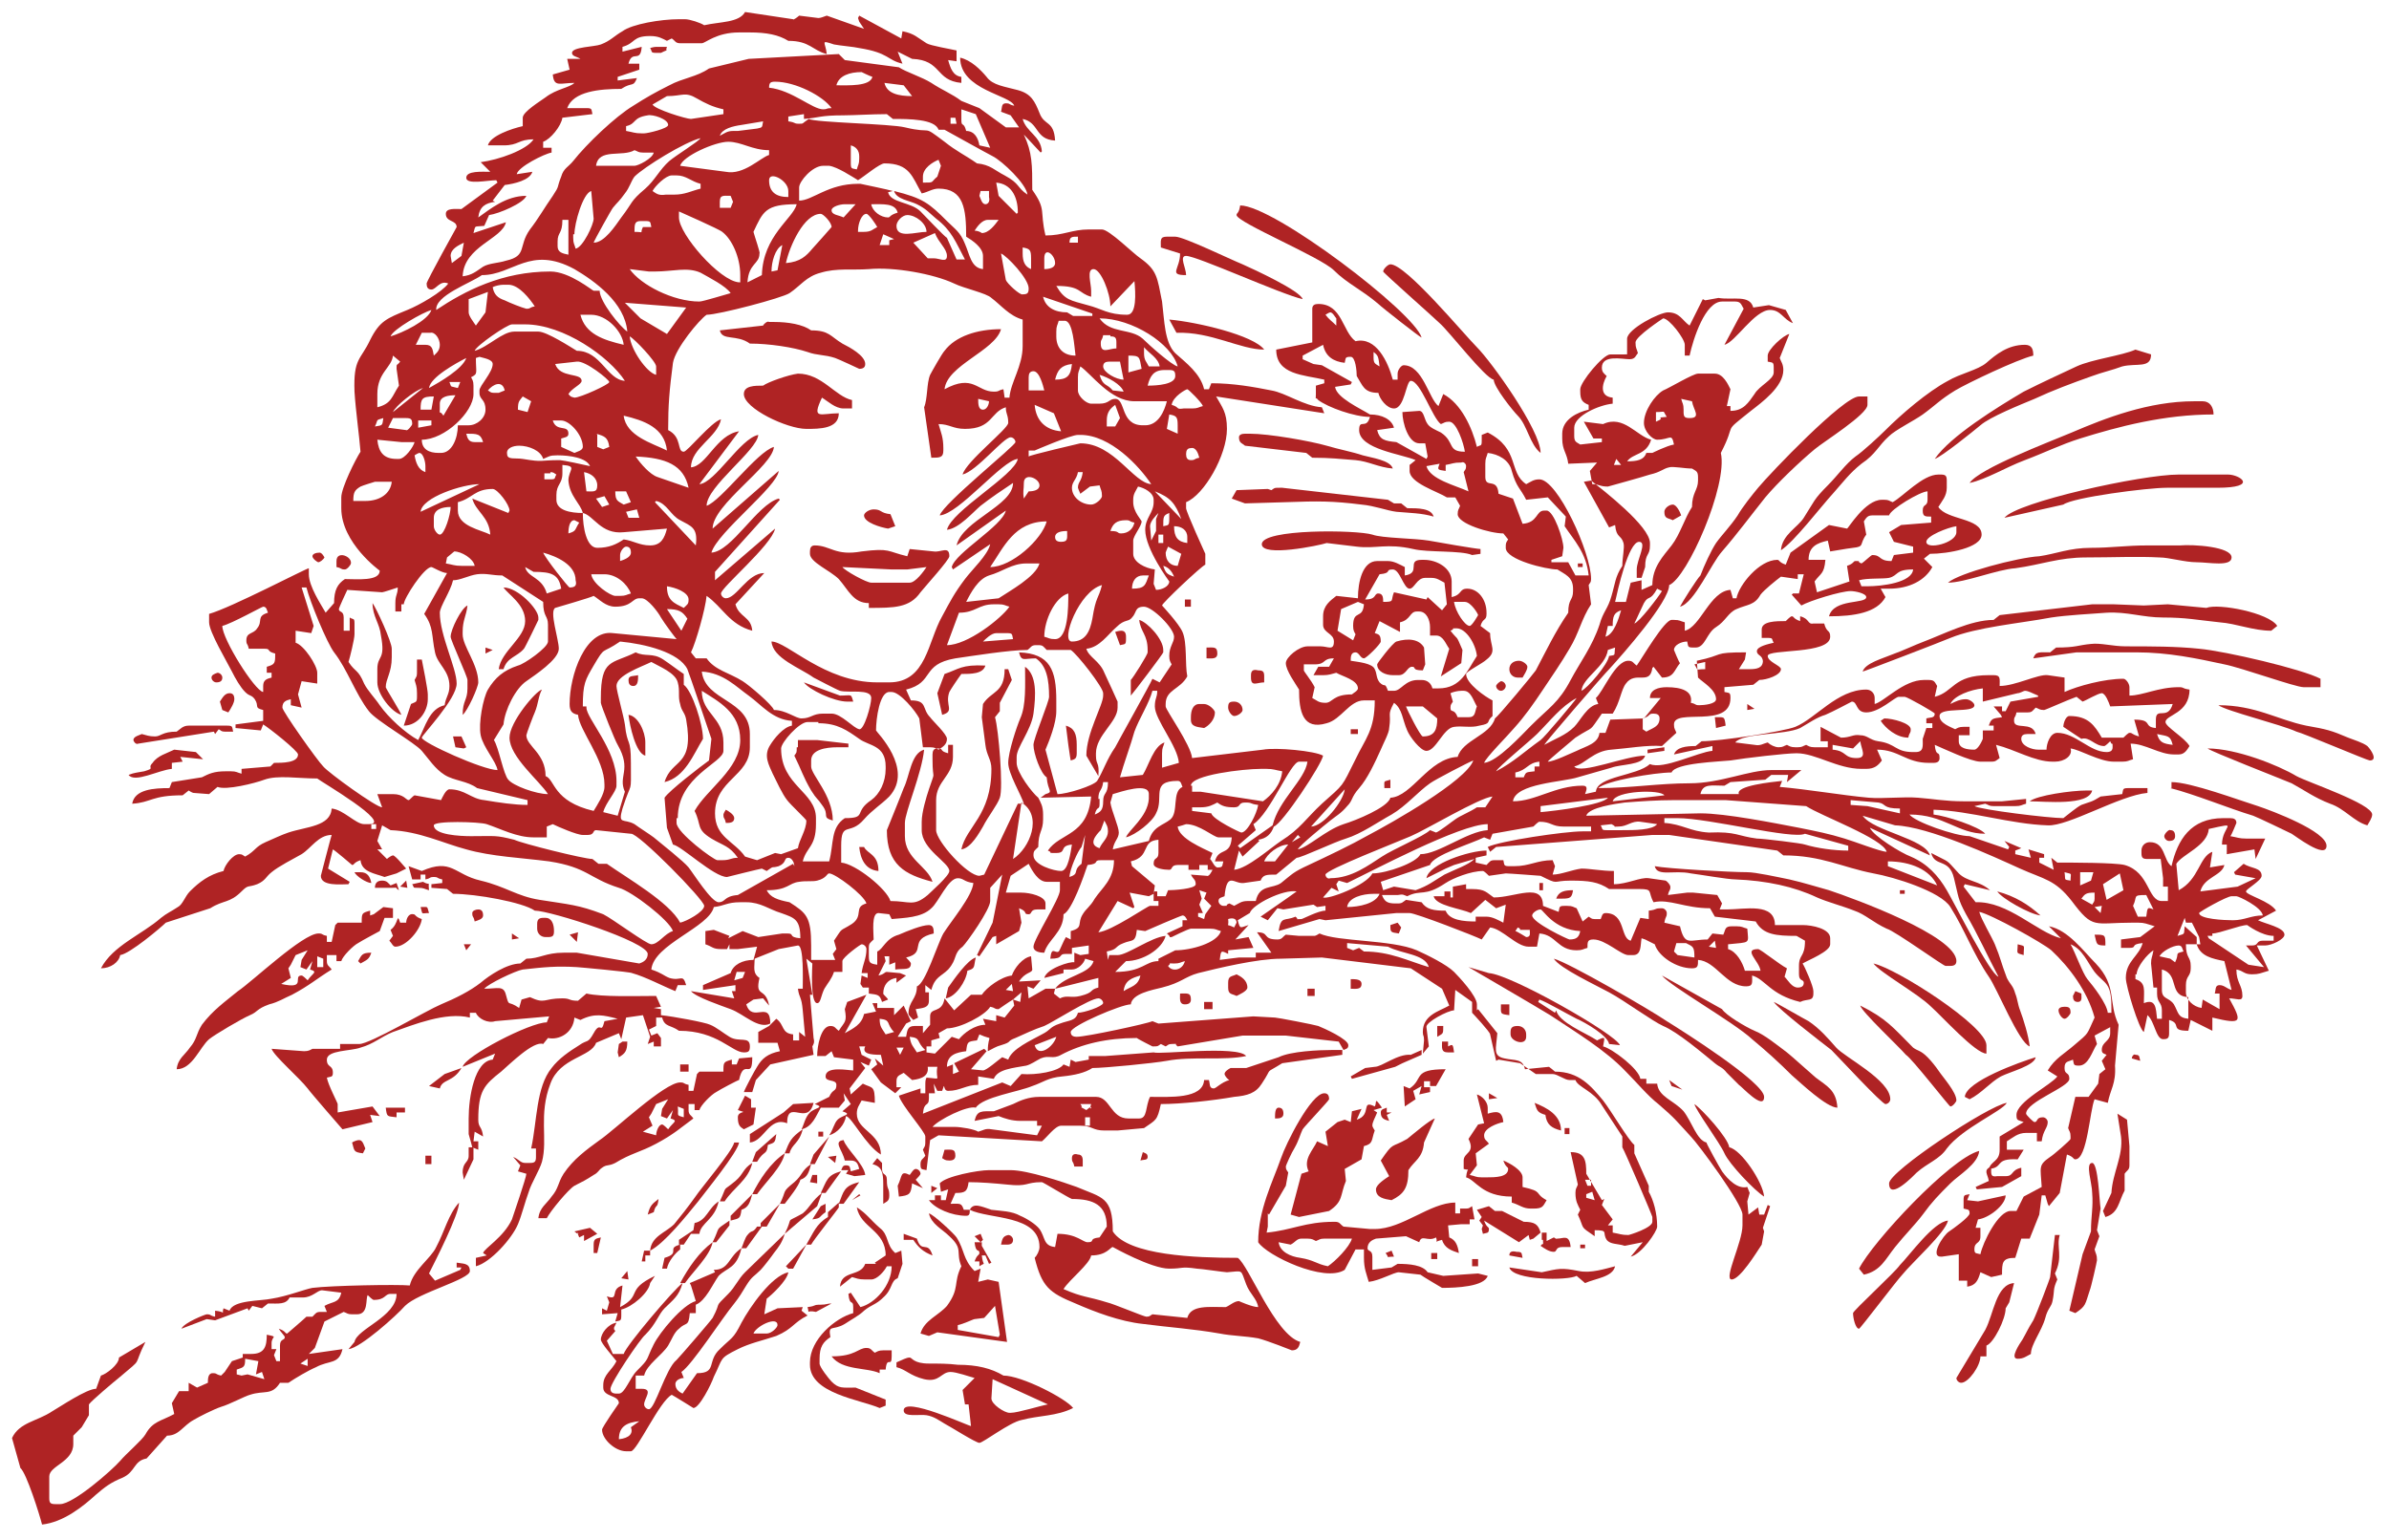 <svg id="Vrstva_1" xmlns="http://www.w3.org/2000/svg" viewBox="0 0 198.8 128.2"><style>.st0{fill-rule:evenodd;clip-rule:evenodd;fill:#af2324}</style><path class="st0" d="M54.1 4c.2.3 0 .4.5.4h.4c.8-.4.3 0 .5-.5h-.9c-.2 0-.5.1-.5.1zM96.6 20.6l1.6.5c0 1.3-1 1.8.5 1.8 0-.6-.6-1.6 0-1.6.9 0 7.9 3.2 9.7 3.6-.2-.7-4.1-2.5-5-2.9-1-.4-4.9-2.3-5.6-2.3h-.7c-.6 0-.5.3-.5.9zM102.9 17.9c0 .6 7 3.5 8.1 4.6 1.1 1.1 2.3 1.6 3.7 2.8.3.3 3.5 2.8 3.6 2.8-.6-2.1-12.3-11-15.1-11-.1.7-.3.6-.3.8zM97.9 27.7c2.9-.1 5.3 1.4 7.3 1.4-.9-1.2-5.6-2.3-7.9-2.5l.6 1.1zM161 38.2c.6-.2 3.2-2.3 3.8-2.8.8-.7 3.3-1.7 4.5-2.2 1.5-.7 3.1-1.3 4.8-1.9.8-.3 1.7-.5 2.5-.8 1.2-.3 2.4.2 2.4-1l-1.3-.4c-1.1.5-3.6.8-4.9 1.4-1.5.7-2.8 1.3-4.4 2.1-2.2 1.3-6.1 3.7-7.4 5.6zM63.5 27.1l-3.6.4c.2.9 1.4.3 2.5 1.1 1.6 0 3.6.3 4.8.7.8.3 1.4.2 2.3.5.3.1 2 .9 2 .9.3 0 .5-.1.5-.4 0-.7-1.3-1.4-1.9-1.7-1-.6-1.1-1.1-2.6-1.1-.7-.5-1.9-.7-3.1-.7H64c-.1-.1-.4.1-.5.3zM63.5 32.1c-.7 0-1.6 0-1.6.7 0 1.2 3.6 2.9 5.2 2.9 1.1 0 2.7 0 2.7-1.3-1.5 0-2.3.6-1.4-1.3.5.3 1.1.9 1.8.9h.7v-.7c-1.4-.3-2.5-2.2-4.5-2.2-.8.1-2.5.7-2.9 1zM163.9 40.2c1.4-.3 3-1.3 4.6-1.9 1.6-.6 3-1.3 4.6-1.8 3.2-1 7-2 11.1-2 0-.6-.3-1.1-.9-1.1h-.7c-3.8 0-7.4 1.4-10.2 2.6-1.9.8-7.7 3-8.5 4.2zM115.1 22.6c0 .1 4.3 3.9 4.7 4.3.8.7 3.8 4.6 4.5 4.7 0 .6 1.6 2.6 2 3 .8.8 1 2.4 1.9 3.1 0-1.9-4.1-7.6-5.3-8.8-1.1-1.1-5.9-6.9-7.2-6.9-.2 0-.6.4-.6.6zM103.1 36.4c0 .5.3.5.5.7l5.1.6.5.4c1.5 0 2.3.1 3.6.2 1.1.1 1.9.6 3.1.7-.2-.7-1.8-.9-2.5-1.1-.9-.3-2-.5-3-.8-1.4-.4-4.8-1-6.4-1h-.4c-.3 0-.5.1-.5.3zM166.8 43.1l4.9-1.1c.8-.6 7-1.4 8.6-1.4h4.2c3.5 0 1.9-1.1.9-1.1h-4.1c-3.1 0-13.5 2.3-14.5 3.6zM102.9 40.8l-.4.7 1.1.4 3.4-.1c2.7-.1 3.9-.1 6.3.2 1.1.1 2.1.5 2.9.6 1.1.1 2.1.1 3.1.4-.2-.7-1.3-.7-2.2-.7l-.5-.4h-.6l-.5-.3-8.8-1h-.2c-.5 0-.4 0-.7.2l-.3-.1-2.6.1zM138.5 42.6c0 .6.3.5.7.7l.7-.4c-.1-.3-.4-.9-.7-.9-.3 0-.7.3-.7.6zM71.9 42.9c0 .6 1.4 1 2 1.1l.6-.2-.4-1c-.9-.1-.7-.4-1.4-.4-.4 0-.8.3-.8.5zM148.2 45.8c1.1-.7 3.3-3.6 4.4-4.8.8-.9 1.3-1.6 2.3-2.4 1.2-.8 1.4-1.5 2.3-2.3.5-.5 2.1-1.3 2.8-1.8 1.1-.8 1.4-1.2 2.7-2 1-.6 5.2-2.6 6.5-2.9 0-.5-.1-.9-.7-.9-1.4 0-2.4.8-3.2 1.5-.7.6-2.2.9-3.2 1.5-1.7.9-3.9 2.8-5.2 4.1-.5.5-1.9 1.8-2.5 2.2-.8.6-1.5 1.6-2.3 2.4-1.2 1.2-1.1 1.3-2 2.7-.5.8-1.8 1.4-1.9 2.7zM105 45.3c0 1.1 4.8.1 5.4-.1l2.5.3c1.6.2 2.5-.3 4.7.2 1.2.3 4 .1 4.9.5l.7-.1v-.4c-.3 0-3.8-.6-4.3-.7-1.2-.2-3.9-.2-4.7-.5-1.3-.4-9.2-.5-9.2.8zM26 46.3c0 .2.4.5.5.5.1 0 .4-.2.5-.4 0 0-.2-.4-.4-.4-.3 0-.6.1-.6.3zM162.1 48.5c1.4 0 4.1-1.1 5.6-1.2 2.2-.3 3.6-.9 5.9-.9 2.2 0 4.3-.1 6.1 0 .8 0 2.1.4 3.1.4s2.9.4 2.9-.4c0-.9-3.2-1.1-4.3-1h-2.7c-1.8 0-3 .2-4.7.2-1.8 0-2.9.5-4.3.7-1.8.1-6.7 1.4-7.6 2.2zM131.3 47.2h.4v-.3h-.4v.3zM28 46.7v.5c.5.1.3.2.7.2.2 0 .5-.4.5-.5.1-.6-1.2-1.1-1.2-.2zM70.1 47.2l4.1.2h1.3l1.6-.2c-.2.3-.9 1.3-1.4 1.3h-3.2c-.4 0-2.2-1-2.4-1.3zm1.6-1.3c-2.2.4-2.6-.5-3.9-.5-.3 0-.4.2-.4.5v.2c0 .7 1.7 1.4 2.4 2.1.8.9 1.2 2 2.5 2v.4c2.1 0 3.4 0 4.3-1.3.4-.5 2.4-2.7 2.4-3 0-.9-.7-.3-1.3-.4l-2-.2-.2.6c-1.7-.4-1.4-.7-3.8-.4zM139.8 50.5c1.2-.3 2.6-3.6 3.5-4.6 1.3-1.5 2.4-3 3.6-4.5 1-1.2 2.9-3 4.1-4 .7-.6 4.4-2.9 4.4-3.7V33h-.7c-1.3 0-7.4 6.4-8.4 7.6-.5.6-1.3 1.6-1.7 2.3-.6.9-1.3 1.6-1.8 2.3-.4.6-1 1.9-1.3 2.7-.3.3-1.5 2.2-1.7 2.6zM98.6 50.5h.5v-.6h-.5v.6zM166.4 51.2l-.5.4c-1.9 0-4.2 1.2-5.8 1.8-.8.3-1.6.7-2.7 1.1-.7.3-2.2.7-2.4 1.4.1 0 6.6-2.5 7.3-2.8 2.2-.9 5.7-1.2 8.4-1.7 1.3-.2 3.3-.3 4.6-.4 1.7-.1 3 .4 4.7.4 1.9 0 2.8.2 4.7.4 1.4.1 2.8.7 4.3.7l.5-.4c-.7-1.1-4.9-1.9-5.9-1.5l-3.2-.3-2 .1-2.5-.1h-1.8l-7.7.9zM92.8 52.6l.4 1.1c.4-.1.5 0 .5-.5V53c0-.3-.1-.5-.4-.5-.2 0-.5.1-.5.1zM40.4 54.4l.6-.3-.6-.2v.5zM100.4 54.8c.4 0 .9.1.9-.4 0-.6-.3-.5-.9-.5v.9zM43.7 51.7c0 1.4-2 2.5-2.2 4h.4c.3-1 1.1-1 1.7-1.7.1-.1 1.2-2.4 1.2-2.4v-.2c0-.7-1.7-2.5-2.9-2.5.4.6 1.8 1.4 1.8 2.8zM78.6 56.1l-.6 1.6.4 1.8c1.1-.3.2-.8.6-1.9.1-.2.7-1.1 1-1.5.8 0 1.8 0 2-.7-2-.1-2.2.3-3.4.7zM114.6 55.3c0 .6.7.9 1.3.9h.5c.6 0 .7-.7 1.1-.7.4 0-.1.3.9.3l.2-.5-.1-1.4c-.4-.7-1.3-.8-2.3-.5-.3.1-1.6 1.8-1.6 1.9zM125.6 55.7c0 .4.3.7.7.7h.4c.1-.2.4-.6.4-.9 0-.2-.4-.5-.7-.5-.5 0-.8.3-.8.7zM17.6 56.4c0 .2.2.4.4.4.3 0 .5-.1.5-.4 0-.2-.2-.4-.4-.4-.3.1-.5.2-.5.4zM104.1 56.2v.2c0 .8.5.4 1.1.4v-.5c0-.4-.1-.5-.5-.5-.4-.1-.6 0-.6.4zM52.3 56.6c0 .3.1.5.4.5.4 0 .4-.5.4-.9-.4.1-.8 0-.8.4z"/><path class="st0" d="M171.1 53.9l-.5.4c-.9 0-1.2-.1-1.4.5l3.6-.5h5c2.6 0 5 .5 7.3 1 1.5.3 5.9 1.9 6.6 1.9h1.4v-.7c-1.5-.8-7.9-2.3-10.1-2.5-1.9-.2-4-.2-6.1-.2-1.1 0-2.1-.3-2.9-.2-1.1.1-1.2.3-2.9.3zM124.5 57.1c0 .2.2.4.4.4s.4-.2.4-.4-.2-.4-.4-.4c-.2.1-.4.3-.4.4zM95.5 54.1v.2c0 .2-1.2 2.1-1.4 2.3v1.3c.2-.2 2.7-3.5 2.7-3.6v-.2c0-.9-1.3-2.3-2-2.5.1 1 .7 1.2.7 2.5zM66.9 56.8c.4.6 2.5 1.6 3.6 1.6h.5c-.2-.7-.1-.5-1.1-.5l-3-1.1zM18.3 58.4l.2.7.5.2c.2-.3.5-.8.5-1.1 0-.3-.1-.5-.4-.5-.4 0-.6.4-.8.7zM145.4 59.1l.6-.1-.6-.4v.5zM31.4 55.7v1.1c0 1 1.2 2.5 2 2.7-.1-.3-1.3-2.2-1.3-2.3 0-.7.5-1.2.5-2.5V54c0-.6-1.3-3.4-1.6-3.8 0 1.1.6 1.7.7 2.7.4 2.1-.3 1.6-.3 2.8zM37.5 53c0 .3 1.4 3.3 1.4 3.6v.7c0 1-.4 1-.4 2.2.4-.3 1.3-2.3 1.3-2.7 0-1.5-1.3-3-1.3-4v-.2c0-1 .3-1.3.4-2.2-.5.2-1.4 2-1.4 2.6zM102.2 58.9c0 .3.3.7.5.7.3 0 .7-.3.7-.5 0-.4-.3-.7-.7-.7-.4 0-.5.1-.5.5zM34.7 55.7c0 .7 0 .5-.2.9.1.4.2.5.2 1.1v.3c0 .5-.1.4-.5.6l-.6 1.8c1.2 0 2-1.2 2-2.2v-.4c0-.4-.4-2.4-.5-2.9h-.4v.8zM99.1 59.7v.2c0 .6.5.6 1.1.7.4-.2.9-.7.9-1.3 0-.2-.5-.7-.9-.7h-.4c-.5 0-.7.5-.7 1.1zM142.8 60.6l.8-.2c-.1-.8-.1-.7-.9-.7l.1.9zM112.4 61.1h.6v-.4h-.6v.4zM156.5 60c.4.6 1.3 1.4 2.3 1.4.1-.5.2-.3.2-.7 0-.5-1.5-.9-2.2-.9l-.3.2zM14.7 60.9c-1.2 0-1.3.4-1.8.4s-.7-.1-1.1-.2c-.2.1-.7.2-.7.5 0 .1.2.4.4.3l6.3-1 .1.2.3-.4c.2.1.2.2.5.2h.7c-.1-.4 0-.5-.5-.5h-3.2c-.5 0-.7.3-1 .5zM37.9 62.2l.7.1.2-.1-.4-.9h-.7l.2.9zM89.6 62.7V62c0-.9-.2-1.4-.9-1.6l.2 1.6c.1.6.1.8.2 1.3.3-.1.5-.1.5-.6zM137.1 62.4v.3l1.4-.2v-.3l-1.4.2zM53.7 62.9v-1.1c0-.9-.6-2.2-1.4-2.3.1.9.6 3.2 1.4 3.4zM10.7 64.5c.5.7 2.5-.4 3.6-.5v-.5l.9-.1-.2-.4 1.9.2-.6-.6-1.8-.2c-.6.3-1.4.5-1.8 1.1-.5.5.3.4-.7.7-.5.1-.8.1-1.3.3zM197.2 63.3c.7 0 .1-.9-.2-1.2-.4-.3-1.1-.5-1.6-.7-1.4-.6-1.8-.7-3.5-1-2.4-.5-4.2-1.7-7.3-1.7.7.5 5.2 1.6 6.5 2.2.5.1 5.9 2.4 6.1 2.4zM115.7 64.9c-.6.2-.5 0-.5.7h.5v-.7zM168.9 66.7c1.3 0 4.9.4 5.2-.9h-.5c-1.2 0-4.1.4-4.7.9zM66.3 62.2c0 .5 0 .4-.2.7.6 1.2.7 1.7 1.4 2.9.5.8.5.6.9 1.2.7.9-.1 1 .9 1.3 0-2.1-1.8-3.8-1.8-4.5v-.5c0-.9 1.2-1.1 2.2-1.1h.9v-.3l-2.6-.3h-1.6v.6h-.1zM60.2 67.8c0 .4.1.2.2.7.3 0 .7 0 .7-.4 0-.3-.5-.6-.7-.7 0 0-.2.3-.2.4zM197 68.7c.1-.2.4-.6.4-.9 0-.9-5.4-2.7-6.3-3.2-1.5-.9-5-2.3-7.4-2.3.4.3 5.8 2.4 7 2.9 1.1.6 1.9 1.2 3.2 1.7 1.2.4 2 1.5 3.1 1.8zM180.1 69.6c0 .2.2.4.4.4.3 0 .5-.1.5-.4 0-.3-.1-.5-.4-.5-.1-.1-.5.3-.5.5zM84.2 56.6l-.3-.9h-.3c0 2-1.1 1.8-1.8 2.9l-.1 1.1c.1.7.2 1.6.3 2.3.1.9.5 1.2.5 2 0 3.9-2.1 4.8-2.5 6.7.8-.1 1.5-1.4 1.8-1.9.4-.8 1.2-1.8 1.4-2.4.3-.8-.1-5.7-.4-6.7l.4-.5v-.7l1-1.9zM180.6 65.6c2 .5 4.9 1.7 6.9 2.3.3.1 3 1.4 3.2 1.5.2.1 2.9 2.2 2.9 1 0-1.2-4.5-2.9-5.7-3.3-1.6-.5-5.6-2-7.2-2v.5h-.1zM71.9 70.5h-.4c.1 1 .5 1.9 1.6 2 0-1.4-.9-1.4-1.2-2zM75.3 68.5c0-.9 1.4-4.1 1.6-6.1-1.1.3-1.2 2.2-1.7 3.2-.1.3-1.4 3.5-1.4 3.5 0 2.9 1.5 3.7 3.8 4.3-.4-1.3-2.3-1.9-2.3-3.8v-1.1zM30.9 73.5c-.1-.5-.3-.9-.9-.9h-.5c.1.3 1 .9 1.4.9zM31.2 73.9h1.4c.7 0 .1-.1.6.2l-.2-.6-.5.2c-.2-.2-.3-.4-.7-.4-.4 0-.6.2-.6.6zM33.3 73.8l.6.1-.1-.6-.5.5zM128.1 74.1h.3v-.6h-.3v.6zM34.3 73.6c.2.3 0 .3.5.3s.5.1.9.2c-.1-.9.2-.3-.5-.7l-.9.2zM158.1 74.4h.4v-.3h-.4v.3zM129.5 74.8h.5c.7 0 .8-.1.9-.7-.7 0-1.2.1-1.4.7zM35.7 76c-.2-.6 0-.5-.7-.5.2.7 0 .5.7.5zM169.8 76.2c-1-.9-2.1-1.6-3.6-2 .4.6 2.7 1.9 3.6 2zM39.3 76c0 .4.1.2.2.7.3-.1.7-.2.7-.5s-.1-.5-.4-.5c-.2 0-.5.1-.5.3zM115.7 77c0 .6 0 .6.7.7l.2-.5-.3-.4-.6.2zM44.7 76.9v.4c0 .4.3.7.7.7h.2c.4 0 .5-.1.5-.5 0-.6-.2-1.1-.7-1.1h-.2c-.3 0-.5.1-.5.5zM42.6 78.2l.6-.1-.6-.4v.5zM47.4 77.8l.6.6.1-.8-.7.2zM33.8 76.8h-.5c-.3-.9-.1.1-.8.6l.2.5-.3.4c.2.2.3.5.5.5.9 0 2.1-1.4 2.2-2.3-.6-.2-.5-.4-.7-.4-.4-.1-.6.4-.6.7zM175.2 78.7c0-.9 0-.9-.9-.9.2.8.1.9.9.9zM38.8 79.1l.4-.5h-.6l.2.5zM168.4 79.5c0-.9.2-.7-.5-.9 0 .8-.2.7.5.9zM26.4 79.6l.5.2v.7h-.5v-.9zm-1.3.3l-.1.6.5.2.5-.7-.2.7c.7.2.2.3-.2.9-.1-.1-.4-.4-.5-.4-.8 0 .5 1.2-1.7.7l.8-.5-.2-.8.2-.3.4-.8 1-.4-.5.8zm6-3.8l-.3.1v-.4c-.7.2-.7.2-.7 1h-2l-.2.2-.3 1.4h-.4v-.5c-.5-.1-.3-.2-.7-.2-1.3 0-5.5 4-6.7 4.8-1.1.9-2.1 1.6-3 2.8-.5.8-.4 1.2-1 1.9-.4.6-1 .9-1.1 1.8 1.3 0 1.9-1.8 2.7-2.5.5-.4 2.7-1.7 3.4-2 .7-.3.5-.5 1.6-.9.8-.2 1.2-.5 1.9-.8 1.5-.8 2-1.3 3.3-2.1-.2-.3-.4-.3-.4-.7v-.5h.8v.5h.4c.1-.4 1-1.3 1.4-1.5.3-.2 1.8-1 1.8-1l.4-1.1h.7v-.8l-.8-.1-.8.6zM29.8 80l.2.2c.5-.3.7-.3.9-.9-.8 0-.8.2-1.1.7zM161.9 80.4h.4c.3 0 .5-.1.5-.4 0-2.1-8.5-5.2-10.6-5.9-1.1-.3-2-.6-3.3-.9-1-.2-2.8-.6-3.5-.6-1.4 0-6.7-.3-7.7-.5.2.9 1.6.3 3 .6.8.1 3.1.5 3.7.5 2.6.1 4.9.6 6.8 1.5.9.4 2.1.7 3.1 1.1.9.3 1.6 1 2.7 1.5.7.2 4.7 3.1 4.9 3.1zM152.9 92.2c-.1-1.5-.9-1.8-1.8-2.5-.7-.6-1.9-1.7-2.4-2.1-.8-.6-1.9-1.5-2.7-1.8-.7-.3-2.4-1.3-2.7-1.8l-5-2.8c.7.9 6 3.9 7.5 5.3 1.2 1 2.2 1.9 3.3 3 .7.6 2.9 2.7 3.8 2.7zM112.4 82.3c.4 0 .9.1.9-.4 0-.4-.5-.4-.9-.4v.8zM102.2 81.8v.4c0 .6.3.5.7.7.2-.1.9-.4.9-.7 0-.6-.5-.9-.9-1.1-.4.2-.7.1-.7.7zM108.8 82.9h.6v-.6h-.6v.6zM146.8 91.3c0-1.2-6.8-5.5-8.1-6.3-1.3-.9-8.2-4.9-9.4-5.2.5.8 3.5 2.2 4.6 2.8 1.3.7 3.6 2.4 4.5 2.8 1.2.5 3.2 2.2 4.3 3.1.5.4.6.3 1 .8l1 1c.2.1 2.1 2.2 2.1 1zM78.9 82.2l-.2.9c.8-.1 1.7-1.4 1.8-2.3.7-.2.5-.3.7-1.1-.7.2-1.8 1.8-2.3 2.5zM98.6 83.6c.3 0 .5-.1.5-.4 0-.6-.3-.5-.9-.5 0 .4-.1.9.4.9zM172.5 82.9c0 .3.1.5.4.5.4 0 .3-.4.3-.7l-.5-.2-.2.4zM100.2 84h.7v-.6h-.7v.6zM125.6 84.5v-.9h-.7c0 .8-.1.8.7.9z"/><path class="st0" d="M145 101.1v.9c0 1.4-1.6 4.5-.9 4.5.7 0 2.1-2.3 2.5-2.9l.2-1.1-.1-.3.6-1.8-.2-.1-.3.8h-.4l-.1-.6-.8.6-.1-1.1.2-.7-.2-.5c-.8.2-1.6-.6-2.1-1.3-.2-.3-1.3-2.3-1.3-2.4-.8-.2-1.2-1.7-1.9-2.6-.8-.9-2.1-1.2-2.2-2.3h-.9v-.4h-.5c-.1-.8-2.3-2.5-3.1-2.7.1-.7.3-.9-.5-.5-.9-.6-3.2-1.5-3.4-2.5l-.1.2-1.4-.9.1-.2c.6.2 2.3 1.2 3.1 1.6.7.3 2.6 1.4 2.7 2.1l.9.1c-.3-.9-9.1-5.9-10.9-6l-1.7-.5s6 3.5 6.8 4c2.1 1.4 4.6 2.9 6.3 4.7.9.9 1.8 2 2.7 2.7 1.4 1.2 1.5 1.4 2.7 2.7.6.6 4.3 5.6 4.3 6.5zM171.3 84.1c0 .3.3.7.5.7s.5-.4.5-.5c0-.4-.1-.5-.5-.5-.3 0-.5.1-.5.3zM119.6 86.3c.5-.3.5-.2.5-.9h-.5v.9z"/><path class="st0" d="M125.7 85.9v.2c0 .6 1.3 1 1.3.2v-.2c0-.4-.3-.7-.7-.7-.4 0-.6.1-.6.5z"/><path class="st0" d="M132 99.4l.5-.2.2.7-.7-.2v-.3zm-.1-1.2h.5v.5h-.3l-.2-.5zM90.3 93h.4v.7h-.4V93zm-.4-1.1h.9c-.3.9.4-.2-.4.5-.9-.5-.1 0-.5-.5zm-15.3-4.7h.6l-.3.6-.3-.6zm1.1-.9c1 .1.5.4 1.3 1.1l-.7.2c-.3-.5-.5-.6-.6-1.3zm10.4.7l1.8-.7c-.2.8-1.5 1.8-1.8.7zm-11.7-1.1l-.7.2c-.3-.5-.5-.6-.5-1.3 1 .1.5.4 1.2 1.1zm9.9-2.7l.1.5-.8 1-.7-.2v.5l-1.1-.2.2.5c-.9 0-1.8.7-2.2 1.2l-.6-.2-1.4 1.4-.7-.1v-.5h.4v-.5l.7-.2-.1-.4.7-.4c1.1 0 3.2-1.1 3.6-1.8.5.1.3.2.7.2 0 0 1-.7 1.2-.8zm5.4 1.1c-.2.7-.7.6-1.5.9-.9.3-.7.5-1.5.9-.9.5-2.5 1.2-2.8 2.1l-.5-.2c-.3.2-1.3 1.1-1.6 1.1l-1-.1 1.3-1.5-.2-.2-2.5 1.2.4.7-.5.2v-.8l-.5.2c0-1 .8-1.2 1.6-1.3.1-.8.1-.8.9-.9l.2-.5c1.3.6.7-.2.7 1.4.4-.2.7-.4 1.1-.5 1-.3.4-.3 1.2-.6.9-.4 1.5-.7 2.4-1 .7-.3 3.8-2.3 4.5-2.3.2 0 .4.2.4.4-.1.3-1.6.8-2.1.8zm-5.4-1.1l.7-.6-.1.8-.6-.2zm95.6-2.5c1.5.4.5 2.2 2.2 2.3v1.8c-.9-.1-.8-.5-1.2-1.2-.4-.6-1-.4-1-1.2v-1.7zm-95.7 1.2l.1.6-.6-.1.5-.5zm3.6.4l3.6-.9v.8c-.8.2-.3.4-1.5.7-.8.2-1.1-.1-1.7.2l-.5-.4.1-.4zm5.7.2c.1-.9.7-1.1 1.4-1.3-.2.9-.8.9-1.4 1.3zm-32.2-1.6h.7l-.2.5-.7.2.2-.7zm36.4-.7c.5 0 .5-.1.9-.2-.2.8-1.1.9-1.4.4.4-.3-.2-.2.5-.2zm80.1.9c0-.6.9-1.7 1.4-2-.1.6-.2.6-.2 1.1l.2 2h.3v.5c0 .8.4.7.4 1.4v.7h-.4c-.1-.9-.1-1.7-1.1-1.3 0-1.1.2-1.7-.7-2v-.4h.1zm5-2.5c.3 1 1.3 1.2 2.3 1.4l.6 2.4c-.4-.1-.6-.4-1-.4s-.3.4-.4.7h.4V84l-1.4-.8-.1.7c-.7-.1-1.3-.7-1.3-1.3V82c0-.8.4-.7.4-1.4v-.2c0-.8-.4-.6-.4-1.8h.9zm-3.1 1c.2-.4 1.1-.9 1.6-.9.3 0 .3.3.4.5-.8.2-.3.1-.7.9l-.4-.3-.9-.2zm-39.4-1.1c.6.3.7.3.7 1.2l-1.4-.2-.3-.3.2-.7h.8zm2.4-.2l.1.6-.6-.1.5-.5zm-30.6.6v-.4l3.4.3c1.1.6 3.1.6 3.4 1.7-1.7-.5-3.2-1.3-5.4-1.3l-.4-.3-.5.2-.5-.2zm63.3 5.4c-.1-.8-1.2-2.2-1.7-2.8-.4-.5-1-2.2-1.4-2.9 1 .4 1.4 1.5 2 2.3.8 1 1.4.8 1.4 2.9v.5h-.3zm8.7-6.6c.6 0 2.3-.7 2.9-.7 0 0 1.2.9 2.2.9v.4h-.9c-.6 0-.3.4-.9.4h-.5l1.5 1.8-1.3-.2-3.3-2.2-.1-.2h.4v-.2zM127 78s-.8-.5-.9-.5l.2-.3c.5.2-.2.2.5.2h.5c0 .3.1.6-.3.6zm55.8.6V78l-1-.9c-.1.7.1.6-.6.8l.6-1.5.1.4h.5l.6 1.2.1.6h-.3zm-79.9-1.8l-.2.4c-.8-.4-.4.1-.5-.7.3-.1.7-.1.7.3zm28.6.7c-.1.5-.3.7-.9.7-.1 0-3.1-1.4-3.1-2 0-.2.4-.5.7-.5.2 0 1.1 1.7 3.3 1.8zm-36.2 0c.2-.1 3-1.3 3.1-1.3.2 0 .3.2.4.4h-.4v.5l-1.3.6c.5.4 0 .3.4.3 0 0 1.4-.7 1.6-.7h1.6c.5 0 .5.1.9.2-.3 1-2.5 1.6-3.8 1.6l-1.4.7v.2c-1.1 0-1.3.9-3.6.9l.9-.9c1.4 0 3-1 3.3-2.1-1.2.1-3.2 1.6-4 1.6h-.7l-.1.4-.1-.7c1-.2.6-.4 1.4-.7.7-.3 1 0 1.1-1.1l.7.1zM183 76c0-.1 2.3-1.4 2.7-1.4h.4c.2 0 2.1.9 2.2 1.6-1 0-1.5.4-2.5.4-.7 0-2.8-.1-2.8-.6zm-8.2 0l-.5-.5.6-.1-.1.6zm4.4-.3c-.5-.2-.5-.2-.6.6h-.7l-.4-.9c.4-.8-.1-.9 1.1-.9l.6 1.2zm-4.9-.9c0 .3-.1.3-.2.5l-.9-.5c.3-.4.4-.5 1.1-.5v.5zm-62.2.7c.1-.8 1.3-1.1 2.2-1.1h.5c-.3.8-1.7 1.1-2.7 1.1zm-12.3-.2l.2-.5-.2-.7.6.2-.2.5.6.6-.5.7-.1.4-.5-.2V76h.4l-.3-.7zm-3.8-.9v.6h.4v.4h-.7c-.2 0-3.2 2.1-4.3 2.2L93 75l1.3.6.1-.1-.4-1.2 1.6.3.4-.2zm-32.2-.3c1.8 0 1.8-.6 2.7-.7.6-.1 1.1 0 1.5-.1.8-.2.8-.6 1-.6.5 0 2.9 1.8 3.1 2.5-1.1.3-.2 1-1.2 1.7-1.1.7-.7.2-1.5 1.4l.2.7-.3.4.2.5h-2v-1.2c0-2.4-.4-2.7-1.8-3.6-1-.2-1.6-.4-1.9-1zm112.6-1.4l.3 1.4-1.4.8-.3-1.3 1.4-.9zm-59.3 1.9c1.2-.6 1.4.1 3.2-1.1.6-.4 2.1-1 3.1-1 .1 0 .4.3.5.4l1.4-.2c.3 0 2.9.2 2.9.2 1.6.8.9.4 2.5.4 1.5 0 2.3.1 3.2.7h2.5c1.2 0 .7.2 1.2 1.1 1.3-.3 2.6.5 4.7.5l.4.7 3.4.4c.6 1.1 1.7 1.2 3.4 1.2l.7.4c0 1.4-.5 1.1-.5 2.1v.7c0 .6.4.4.4.7 0 .3-.2.4-.5.4-.5 0-.8-.6-1.1-.9l.2-.7c-.6-.3-2.2-1.6-2.4-1.6-1.3 0 .1 1 .2 1.8h-1.3c-.2-.7-.7-1.6-1.4-1.8v-.4c1.9-.2 1.7 0 1.6-1.3-.4-.1-.4-.2-.9-.2h-.4c-.6 0-.5.3-.7.7l-.9-.1-.4.5c-1.5 0-1.9.6-2.3-1.1l-1.3-.3c.1-.6.2-.4.2-.8 0-.2-.2-.4-.4-.4-.7 0-.3.1-1.1.2v.7l-.7-.1-.8 1.9c-.9-.2-.4-2.3-2.1-2.3-.3 0-.3.3-.4.5h-.5c-.3 0-.3-.1-.5-.2l-.5.4-.5-1.1c-.3-.1-.3-.2-.8-.2h-.2c-.5 0-.4.1-.5.5l-1.3-.5c0-2-2.3-.7-4.1-.7-.6-.4-.7-.7-1.8-.7h-.5v-.4l-1.1.2v.9h-.2v-.5h-.5v.4h-.9c.2.8 2.2 1 3.1 1.4l1.2-1.1.9.7.8-.3-.2 1.5c-.4-.2-.9-.5-1.4-.5h-.9v.4c-1 0-2.2-.1-2.5-.9-1 0-1.6-.1-2-.7l-1.3-.2c-.3.2-.3.3-.7.3h-.2c-.7 0-.9-.2-1.1-.7h1.3c.5-.1.5 0 .8.1zm54.7-2c.7.2.5 0 .5.7-.6-.1-.4 0-.5-.7zm1.3 0h1.1l-.2.7-.9.4v-1.1zm-16-.5v-.4c1.9 0 3.5.7 4.1 2l-4.1-1.6zM96 74.4l.1-.7-1.9-1.6-.1-.4c1.7-.4.8-1.7 2.3-1.8V71c0 .6-.4.3-.4.9 0 .4.9.5 1.3.5.3 0 .1-.4.7-.4h.9v.4h.9V72h.7v.4h.4c-.1.2-.3.6-.5.5l-1.3-.1c.2.4.4.4.4.8s-1.9.5-2.3.5l-.2.5h-.7v-.4H96v.2zm9.2-2.7c.2-.6 1.2-1.4 2-1.4l-1.1 1.4h-.9zm-14.9-2.2l-.3 2.4c-.8.6-.1.8-1 1.1 0-.6.7-2.2 1-2.5l.3-1zm17.7 0l.2.2-.7.4.5-.6zm-16.1-1.2c.2.4.3.5.3.9 0 .6-.5.9-.7 1.4-1-.3-.3-1.1.1-1.5l.3-.8zm8.8 3.2l.2-.5c-.8-.4-2.8-1.2-2.9-2.2.1 0 .7-.2.7-.2 1.1 0 2.3 1.1 2.7 1.1h1.1c-.1 1.6-1.1.8-1.4 2h.7c-.1.3 0 .5-.4.5-.3.1-.5-.5-.7-.7zm11.4 2c2.1-1 9.4-4.9 11.7-4.9v.5c-1.7.1-4.1 2-5.6 2-.3.7-2.8 1.6-4 1.6-.5 1-3.7 2.2-4.1 2l.7-.8.6.3-.2-.6.2-.3.7.2zm-72.9-3.9c-.9 0-3.1-.1-3.1-.9 0-.4 3.8-.3 4.4-.1 1.2.4 2.5 1.1 3.9 1.1h1.1v-.9l.5-.2c.4.2 2 .9 2.5.9h.4c.6 0 .4-.4.7-.4l2.9.3c.6-.1 6.1 5.5 6.1 6s-1.5 1.3-2 1.4c-.9-1.7-4.4-3.7-6.1-4.9h-.7l-.5-.4c-.7 0-5.9-1.3-6.5-1.6-1.6-.4-1.5-.3-3.6-.3zm-8.3-.6v-.4h.4v.4h-.4zm103.8-.2c.7 0 1.1-.5 1.8-.4l1.4.2c-.4.5-1.9.5-2.9.5h-1.3c-.5 0-.3-.1-.5-.4l.9-.1c.6.3-.1.2.6.2zm-49.7-2c1.8 1.1.7 3.8-.7 4.7l.7-4.7zm53.5 1.7v-.4h1.1c2.6 0 9.6 1.8 10.6 1.3l3.6 1v.4c-1.2 0-2.6-.2-3.6-.5-.2-.1-3.5-.5-4-.5-1.6-.2-1.7-.6-4-.5-1.6-.1-2.2-.7-3.7-.8zm-6.5-.6c.2-.7 2.5-1 3.2-1.1 1.3-.1 2.7-.2 4.1-.2h4.3l6.7.5c1.2.8 6.4 2.7 6.7 3.8-.5 0-2.8-.9-3.5-1.1-1.3-.4-2.3-.6-3.8-.9-2.1-.4-6.1-1.2-8.2-1.2l-9.5.2zm-29.3-.7c.6 0 .3-.4.9-.4.7 0 .3.1 1.1.2-.1.7-.9 2.3-1.4 2.3-.1 0-2.4-1.1-2.5-1.6l-1.6-.2v-.3h.7c.7 0 1-.2 1.4-.4.4.3.7.4 1.4.4zM154 67v-.4l2.3.2c.7.1.3.5 1.8.5v.4l-2.7-.6-1.4-.1zm-20.2-.6c-.4.6-4.4 1.1-5.6 1.2v-.5l5.6-.7zm-23.5 6.4c0-.4 6.2-2.8 7.1-3.2 1.2-.5 5.7-3.2 6.8-3.3l-.6.9h-.7c-.6.4-1.4.7-1.8 1-.3.2-1.3 1-1.6 1.1l-.5-.2c-.5.5-3.1 1.6-4 2.2-1.1.7-2.5 1.8-4.3 1.8-.2.1-.4-.1-.4-.3zm23.9-6.1c.2-.9 4-1 4.3-.5l-4.3.5zm-22.3-1c-.1 1-1.8 3.1-2.8 3.1l2.8-3.1zm-20.5.8c0-.8.3-.6.4-1.4h.4c0 1.1-.4.8-.4 1.6 0 .7-.2.9-.7 1.1.2-.8.4-.3.4-.9v-.4h-.1zm2.3 3.2c.8-.2 2.2-1.3 2.5-2 .7-1.3-.5-2.7 1.8-2.7.3 0 .3.3.4.5-.9.4-.3 2.1-1 2.7-.6.5-1.5.6-1.8 1.8l-3 .7c.1-.7.5-.9.5-1.4 0-.5-.6-1.8-.7-2.5l.2-.7c.7-.2 3-1 3 0v.4c-.1 1.5-1.7 2.6-1.9 3.2zm5.4-4.3c0-.9 4.4-1.4 5.8-1.4h.5c.6 0 .7.1 1.3.2-.1 1.1-.9 2-1.6 2.5l-5.2-.8h-.7v-.5h-.1zm27-1.1c1-.2 1-.8 2-.9v.4h-.4v.4c-.7.1-.7 0-.9.5h-.7v-.4zm-18.2 7.1c.4 0 3.1-1.3 4.1-1.6 1.3-.4 2.7-1.4 3.8-2 1.2-.7 2.2-1.9 3.2-2.6.4-.3 3.3-1.8 3.6-1.9-.6 1.7-6.8 5.2-8.7 6.2-1.6.9-3.3 1.7-5 2.5-1.3.6-1.3.7-2.3 1.5-.7.5-1.8.1-2.1 1.5h-.7c-.5 0-.7.2-1.1.4l-.4-.2c-.5.2.1.2-.5.2-.2 0-.4-.2-.4-.4 0-.3.3-.3.5-.4.2-2.1.8-1 1.6-1.1l1.4-.2c.2-.5.5-.5 1.3-.5l1.7-1.4zm-2-2.7l-2.7 1.9-.2-.2 1.5-1.3-.2-.5c1.4-.9 3.1-5.2 3.8-5.2h.7c-.2 1.5-2.4 3.2-2.9 5.3zm-37.8-8.5c1.6 0 2.4.6 3.4 1.3.8.6 2.2.5 2.2 2.3v.2c0 1.1-.5 2.1-1.2 2.6-1.5 1-.3 1.5-2.2 1.5-1.2.8-.9 2.1-1.3 3.6h-2.2c.3-1.2 1.1-1.2 1.1-3.1v-.5c0-2.2-2.9-2.7-2.9-5.8 0-.5 1.5-2.2 2.2-2.2h.9v.1zm86.7 1.5c.1.7.6 1.4-.3 1.4-1.1 0-.8-.6-2-.7V62l1.7.3.6-.6zm26 .3c-.8-.1-1.1-.2-1.3-.9.9.2 1.1.1 1.3.9zm-44.1-2.2c.7-.2.4-.4.9-.4.3 0 .5.1.5.4 0 .7-.6.8-1.1 1.1l-.3-.2v-.9zm18.6-.5c1.1 0 2.4-1.3 2.7-1.3h.5c.2 0 2.5 1.3 2.5 1.4 0 .4-.4.3-.7.4v.4h.5v.4h-.5l-.3.9c0 .6.1 1.1-.6 1.1h-.2c-1.5 0-1.4-.7-2.9-.9-.7-.1-.9-.5-1.5-.5-.6-.1-.8.2-1.6.2l-1.7-.9v1.2h.6v.5H151c-.4 0-.5-.1-.7-.2-.3.1-.3.2-.7.2h-.2c-.4 0-.5-.1-.7-.2-.3.1-.3.2-.7.2-.3 0-.7-.2-.9-.4-.4.1-.6.3-1.1.2l-1.6-.2c.6-.8 4.1-.6 5.4-1.2.7-.4 1.4-.9 2.1-1.1.5-.2 2.2-1.1 2.2-1.1.5 0 .3.9 1.2.9zm-36.9 2c-.2 0-1.3-2.2-1.4-2.5h1.4l1.2 1c0 .9-.2 1.5-1.2 1.5zm54.9-2.9c.3-.1 1.3-.7 1.6-.7.3 0 .6.8.7 1.1l5.2-.2c-.4 1.4-1.4.2-1.4 1.3v.7c-1.1-.1-.2-.7-1.8-.7l.4 1.4c-.7-.2-.5-.3-.8-.3-.1 0-.4.3-.5.4h-1.8c-.6-1-1.1-1.8-2.7-1.8-.3 0-.5.6-.5.9l1.5 1c.7-.2 1.1.6 1.9.6.1 0 .4-.3.5-.4.2.5.2-.1.2.5 0 .3-.2.4-.5.4-1.4 0-2.6-1.6-4.1-1.6-.6 0-.9.9-.9 1.4h-.7c-.5 0-1.4-.3-1.4-.9 0-.3.2-.4.5-.4h.7c-.3-1.1-1.8-.3-1.8-1.1 0-.4.1-.2.2-.7h.9c.4 0 .4-.1.7-.4.3.1.3.2.7.2.1 0 2.1-.9 2.7-1.1l.5.4zm-48.8 5.8c.1-.3 2.9-2.6 3.4-3.1 1.1-1.1 2-2.3 3.3-3-.1.2-2.7 3.3-3 3.5-1.4 1-2.2 1.8-3.7 2.6zm-3.8-5.3c0-.3.1-.3.2-.5l-.2-.7c.2-.1.6-.2.9-.2h.2c.6 0 .8.8 1.1 1.3-.2.5-.1.9-.7.9h-.9c-.3-.8-.6-.3-.6-.8zm-64.3 9.2c0-3.5 3.8-4.6 3.8-5.6v-.7c0-2.1-1.8-2.4-1.8-4.3 1.4.9 3.2 1.8 3.2 4.1 0 2.4-2.8 4.1-3.8 5.9.6 1.2.1 1.5 1.4 2.3 1 .6 1.5.6 2.2 1.6-.6 0-.6.2-1.3.2h-.4c-.3 0-3.4-2.3-3.4-3.1v-.4h.1zm107.9-5.7c-.6 0-1.3-.1-1.3-.7v-.5h.9v-.7h-.5c-.4 0-.5.1-.7.2-.4-.2-1.3-.5-1.3-1.1 0-.8 2.9-.2 2.9-.9 0-.2-.4-.5-.7-.5-.5 0-.9.2-1.3.4.3-.7 1.7-1.2 2.7-1.3v1.1l2.9-.7c.2 0 .5-.2.6-.2.3 0 .6.2 1.1.4v.1l-2.3.4-.4.8h-.3v-.4h-.7l.6.7.1.2c-.8.1-.9.1-1.1.7h.4v.4h-.9v.7c-.2.5-.5.9-.7.9zm-71.1 2.3c.3-1.1.9-2.7 1.2-3.8.4-1.1 1.2-2.3 1.5-3.4h.4c0 .6-.2.6-.2 1.3 0 1.1 1.9 3.3 2 4.7l-1.4.4v-1.2c0-.5.1-.5.2-.9-.9.3-1.3 1.9-1.8 2.7l-1.9.2zm-30.8-2.5v-1.1c0-2.9-3.7-2.7-4-5.2 1.8.1 2.9 1.3 3.9 2 1.1.8 2 2 3.6 2.1v.4c-.7.1-1.5 1.1-1.8 1.6-.6.9-.1 1.7.2 2.4.3.6.8 1.7 1.2 2.2.3.4 1.6 1.6 1.6 1.7 0 .8-.6 1.6-.7 2.3l-1.4.5-.5-.1-1.5.6-1-.3c-.9-1.3-2.5-1.6-2.5-3.6 0-2.8 2.9-3.1 2.9-5.5zm79.5-6.5c-.9 0-.5.2-.9-.4l.9-.2v.6zm-32.5-.4c1 0 .6-.5 1.6-.5l-.4.7h-.9l-.4.7h.8c.5 0 .7-.1 1.1-.2.5.3 1.8.6 1.8 1.3 0 .2-.4.4-.5.5-1.6 0-1.6.7-2.2.7-.6 0-.7-.2-1.1-.4l.2-.9c-.3-.6-.9-1.3-.9-1.4v-.5h.9zm25-1.4c-.1.7.1.6-.5.7-.1.7-1.8 2.7-2.3 2.9.1-1.1 2-2 2.2-3.4l.6-.2zm-85.9 4.9c0-1.9.2-2.2.9-3.4 1-1.7.6-.9 2.2-2 2.1.2 4.9.9 5.6 2.3.1.2 2 5.8 2 5.8l-.2 1.8c-.7.5-3.3 2.5-3.7 3.1l.2 2.5.5 1.4c.7.1 3.4 2.7 4.5 2.7 0 0 2.8-.7 2.9-.7l.4.2c.7-.5.3-.2 1-.4.7-.3.4-.7.8-.7.3 0 .5.4.5.7l-.1-.2-4.6 2.6c-1.2.1-1 .6-1.6.6-.6 0-2.1-2.4-2.5-2.9-.4-.5-2.3-2-2.9-2.5-.4-.3-1.2-.8-1.6-1.1-.9-.5-1.4.1-1-1.3.8-2.5.7-1 .7-3.8 0-2.2-.3-1.3-.5-3.2-.1-.7-.7-2.8-.7-3.2 0-.9 2.1-1.6 2.9-2 .7.4 2 .9 2.2 1.7.2.7 0 1.2.2 1.8.1.6.4.7.5 1.3.7 4-1.2 3.2-1.8 5.2 1.7-.4 2.4-2.3 3.2-3.6 0-1.2-.9-4-1.6-4.5v-.9c-.6-.4-1.1-.8-1.7-1.2-.9-.6-1.5-.2-2.3-.6-2 1-2.9.5-2.9 3.8v.4c0 .2 1.2 3.2 1.4 3.5 1.2 2.1 0 2.6.6 3.9l-.6 2-1.2-.3c.2-.8 1.1-1.7 1.1-2.2V65c0-2.6-2.5-5.2-2.5-6.1v-.1h-.3zM87 66.1l-.4.3 4.2-.1c-.3 3.3-2.6 3-3.6 4.5.5.2-.1.2.5.2h.2c.9 0 .2-.6 1.3-.7-.1.6-.3 2.2-.9 2.2-.6 0-2.3-.5-2.3-1.3 0-.4.1-.4.4-.7 0-1.3.4-1.3.4-2.3v-.4c0-.7-.2-1-.4-1.4-.5-.4-1.8-2.1-1.8-2.9V63c0-.8 1.2-2.2 1.4-3.6.2-1.5.3-3.2-.7-3.9 0 1.5.1 3.2-.4 4.3-.3.7-1 2.8-1 3.7 0 .9 1.1 2.7 1.3 3.4h-.5l-2.8 5.9-.4.1c-1 0-3.6-2.9-3.6-3.8v-2.5c0-1.6 1.4-2 1.4-3.6v-1h-.4v.7c-.8-.2-.3-.4-.9-.4-.3 0-.4.2-.4.5v.4c0 2 .3.7-.3 2.5-.2.6-.6 1.9-.6 2.7v.7c0 1.6 2.3 2.7 2.3 3.4 0 .4-1.5 1.7-1.8 2-1.2 1-1.5.5-3.1.5-.3-1-2.9-3.1-4.1-3.2v-1.4c0-2.1.7-.8 1.9-2.2.7-.8 1.4-1.2 2.1-1.9 2.1-2.3-1.1-5.4-1.1-5.5 0-1 .3-3.2 1.1-3.2h.2c.7 0 2 1.6 2.3 2.2l.3 2.4h.6c.4 0 .5.1.7.2.3-.2.7-.4.7-.9 0-.4-1.2-1.5-1.4-1.8-.7-.7-.2-1.4-1.6-1.4l-.4-.9c2.4-.6 1.2-2.1 4.1-2.6 1.4-.2 4.5-.7 6-.7.3-.2.3-.4.7-.4h.2c.4 0 .4.1.7.4h2c.5.3 2.7 3.1 2.7 3.6v.2c0 .8-1.4 3.1-1.4 5l1 1.7c.1-1.2-.2-.9-.2-1.7v-.2c0-1.5 1.8-2.6 1.8-3.8v-.5s-.9-2-1.1-2.4c-.4-1-1.3-1.3-1.5-2 1.1-.1 1.8-1.2 2.5-1.8.7-.7 1-.4 1.3-.8.4-.4.2-.9 1-.9.7 0 2.5 1.8 2.5 2.5 0 .5-.4.8-.4 1.6 0 .4.1.5.2.7l-1 1.5-.6-.3c-.1.3-2.9 5.3-3.1 5.7-.7 1-1 2-1.5 2.8-.3.4-2.5 1.1-3.3 1.1l-1-3.7c.3-.7.9-2.2.9-3.2v-.9c0-2.5-.5-3.9-3.1-4 .2.8.4.5 1.4.5.9.6 1.1 1.8 1.1 3.2 0 .4-1.3 3.5-1.3 4 0 .7.6 2.4 1.1 2.7.1 1.2.6 1.2-.1 1.4zm-5.2-12.7c.2-.2.7-.7 1.1-.7h.9c.5 0 .4.1.5.5l-2.5.2zm41.1 1.2c-.8 1.2-1.3 2.7-3.2 2.7h-.5c-.1-.4-.4-.7-.9-.7h-.3c-1.1 0-1.4.9-2 .9h-.5c-.3-.8-.2-.2-.7-.7-.3-.4-.2-.7-.4-1.1-.2-.5-1.4-.6-2-.7 0-.3 0-.7.4-.7.3 0 .4.5.7.5.2 0 1.4-1.2 1.4-1.4 0-.6-.2-.6-.5-.7l.4-1 1.7.9v-.8c.9-.2.8-.9 1.4-.9h.2c.6 0 .9.7.9 1.3v.7h.5c.6 0 .8.7 1.1 1.1l-.7 2.3 1.7-1.1.1-1.1c-.6-1.4-.3-.7-1-1.6.5-.2-.1-.2.5-.2.8 0 1.6 1.3 1.7 2.3zm-85.2-6.3c.6 0 1.3-.4 2-.5.8-.1 1.2.1 2.1.1l3.4 2.2c0 1.3.4 1.1.4 1.9v1.4c0 .5-2 1.9-2.5 2-1.2.4-1.9 1-2.5 2-.4.7-.8 2.8-.6 3.8.2 1 1.3 2.2 1.4 2.9-1.2 0-6.3-2.3-6.3-2.7 0-.2 2.9-3.2 2.9-4.5 0-1.3-1.4-4-1.4-5.9 0-.5.9-1.8 1.1-2.7zm96.5 3.8c0-.8.1-1.1.7-1.3-.2.7-.6 2-1.3 2.2l.2-.9h.4zm-77.5.4l-1.2-1.8c1 0 1.3.2 1.7.8l-.5 1zm-38.2-.4c.8-.2 3.3-1.6 3.4-1.6.3 0 .3.3.4.5-1 .3-.4.7-.9 1.3-.3.5-.9.3-.9 1 0 .4.1.2.2.7H22c.6 0 .1.2.9.4 0 .8 0 .9-.7 1.1v.5h.4v.4c-.4.1-.7.2-.7.7v.5c-.7-.1-3.4-4.4-3.4-5.5zm95-1.8c-.1 1.3-.9.4-.9 1.8 0 .4.1.5.2.7l-.2.5-1.3-.8.3-1.8 1.4-.6.5.2zm-69 9c.3-.7.3-1.4.6-1.9-.5.1-2.7 2.7-2.7 4 0 1.6 2.5 3.6 3.2 4.7-1 0-2.9-.7-3.3-1.2-.4-.4-.8-2.7-1.2-3.3l.8-1.3c.1-1.2 1-3 1.9-3.6.7-.5 2.7-1.8 2.7-2.7 0-.8-.8-3.1-.3-3.4 0 0 3.1-.9 3.2-1 .5.3 1 .9 1.8.9 1.4 0 1.4-.7 2-.7h.2c.5 0 1.4 1.2 1.6 1.6.3.5 1.2 1.7 1.3 1.8l-5.3-.5c-2.3-.3-3.6 3.5-3.6 5.9 0 .6.2.8.7.9.1 1.3 2.2 3.7 2.2 5.8v.2c0 .6-.6 1.5-.9 2-3.4-.8-3.2-2.6-4-2.9 0-1.9-1.6-2.5-1.6-3.4 0-.1.6-1.7.7-1.9zm78.5-8.1s-.5.9-.7.9c-.4 0-1.2-1.2-1.3-2h.9c.5 0 1.1 1 1.1 1.1zM79.8 51c1.4 0 1.6-.7 2.9-.7h.4c.5 0 .5.1.9.2-.7 1-3.5 3.2-5.2 3.2l1-2.7zm7.1 2c0-1.4.9-3.3 2-3.6 0 1.1 0 3.8-1.1 3.8-.5 0-.5-.1-.9-.2zm-29.6-3.1c0 .4-.1.4-.4.7-.8-.4-1.4-.6-1.4-1.8.7.1 1.8.5 1.8 1.1zm-32.7 2.6l1.3.2.2-.6-1-3.2h.4c.3 1.2 1.7 4.6 2.3 5.4 1.1 1.4 1.8 3.5 2.9 4.9.6.8 3.8 2.6 4.4 3.3.6.7 1.1 1.5 1.9 2 .8.5 1.9.5 2.7 1.1l4.2 1v.4c-1.1 0-2.4-.2-3.6-.4-1.1-.1-1.6-.9-2.9-.9-.3 0-.6.7-.7.9l-2.2-.4c-.2.1-.4.4-.5.4-.2 0-.4-.5-1.3-.5h-1.3l.4 1.1c-.5 0-4.5-2.9-4.9-3.4-.5-.5-3.4-4.6-3.4-4.9 0-.5.3-.6.7-.7v.5l.9.2-.3-1.1.3-1.1 1.3.2V56c0-.6-1.1-2.3-1.8-2.5v-1zm111.4-.6c.3-.6.5-1.1.8-1.7.4-.7.5-.1 1.1-1.2l.4.2c-.3.5-1.9 2.6-2.3 2.7zm-21.2-4.1c1.1-.1.4-.4 1.1-.4.6 0 .9 1.6 1.4 1.6.4 0 .6-.9 1.3-.9h.5c.5 0 .7.2 1.1.4l.2 1.8-.4.5-1.2-1.1-.1.2-2.7-.6c-.3.7.1.8-.9.8 0-.3 0-.7-.4-.7s-.1.5-1.1.5l1.2-2.1zm-25.6 5.6c-1 0 .6-4.2 2.5-4.7-.3 1.2-.5.9-.8 2.8-.2 1.1-.6 1.9-1.7 1.9zm-37.6-3.8h-.4c-.4 0-1.9-1-2-1.8h1.1c1 0 1.9.8 2.2 1.6-.4.1-.4.2-.9.2zm42.6-.6c0-.6.3-1.1.9-1.1h.5c-.3.8-.3 1.1-1.4 1.1zm-60.6 1.3c0-.5 1.7-3.1 2.3-3.1.1 0 .9.5 1.3.5l-1.9 3.4c.8 1.1.6 1.8.9 3.2.2 1 1.2 1.5 1.2 2.8 0 .7-.3.9-.4 1.6-1.3.3-1.6 1.8-2.2 2.9-1.1-.6-2.5-1.9-3.2-2.9-.4-.6-1-1.2-1.3-1.8-.5-1.2-.7-.9-1.3-1.8.1-.3.5-1.9.5-2.3v-.9c0-.5-.1-.3-.4-.5v1.1h-.5v-1.1c0-.6-.4-.4-.4-.7 0-.1.6-1.4.7-1.6l2.9.2c.1 0 1-.3 1.3-.4 0 .6-.2.6-.2 1.3v.7h.5v-.6h.2zm121.1-2c.7-.2 2-.1 2.5-.2.8-.2.5-.7 2-.7-.1 1.1-2.6 1.4-3.8 1.4h-.5l-.2-.5zM45.5 49.4c-.4-1.4-1.6-1.3-1.8-2.2l.7.4c1.5 0 2.1.2 2.3 1.4l-1.2.4zM97.7 48c-.6-.2-.7-.3-.9-.9.4.1.7.4.9.9zm-17.3 2.1c.4-.8 1-1.9 1.9-2.2 1.1-.3 1.9-1 3.1-1h1.1c-.3 1.1-2.5 2.3-3.4 2.9l-2.7.3zm-42.6-4.2c.6 0 1.6.6 1.7 1.2h-1.1c-.6 0-.7-.1-1.3-.2l.1-.5.6-.5zm60.5.2l-.3 1c-.6 0-1-.4-1-1.1 0 0 .1-.3.2-.5l1.1.6zm-50.9 2.8c-.1 0-2-2.4-2.2-2.9 1.1.3 2.7 1 2.7 2.3.1.4 0 .6-.5.6zm4.2-2.7c0-.3.3-.7.5-.7.3 0 .4.2.4.5 0 .4-.6.6-.9.7v-.5zm45.2-1.7v.7h-.4v-.7h.4zm-8-.3c0 .6.1.9-.5.9-.3 0-.5-.1-.5-.4 0-.4.5-.5 1-.5zm71.5.9c0-.5 1.8-1.2 2.5-1.3v.5c0 .9-2.5 1.5-2.5.8zm-62.6-1.3c.6 0 1.1.3 1.1.9v.5c-.8-.1-1.1-.5-1.1-1.4zm-49.2-1.1c.9.2 1.5 1.8 3.4 1.6l3.6-.3c-.2.8-.5 1.4-1.4 1.4-.9 0-1.4-.4-2.2-.5-.6.4-1.2.7-2.2.7-.9 0-1.2-1.7-1.2-2.9zm43.9 1.5c.2-.6.5-.9 1.3-.9.4 0 .2.1.7.2-.1.5-.5.9-1.1.9-.4 0-.1-.2-.9-.2zm-10 3c1.1-1.6 2-3.8 4.7-3.8-.4 1.5-2.9 3.8-4.7 3.8zm14.4-3.4c0-.8 0-.9.5-1.1v.5c0 .6-.1.5-.5.6zm-49.5.6c0-.5.1-1.1.5-1.1l.4.2c-.4.6-.2.7-.9.9zm48.4-.6c0-.4.5-.9.7-1.1l-.2.5v1l-.4.8-.1-1.2zm-59.6-.7c0-.7.7-.9 1.4-.9 0 .6-.5 2.3-.9 2.3-.2 0-.5-.4-.5-.7v-.7zm16.9-.7l.2.7h-.9l-.2-.5.9-.2zm43.1 5c-.8-.1-1.8-.6-1.8-1.3V45c0-.4.7-1.2.7-1.6 0-.1-.7-.8-.7-1.6v-.2c0-.5.2-.7.4-1.1.5.1 1.3.5 1.3 1.1v.2c0 .9-.7 1.3-.7 2.3 0 1.6 2 4.3 2 4.3 0 .4-.6.7-1.1.7l-.2-.5.1-1.2zm61.1-4.5c.1-.5 2.6-2 3.2-2v.7c0 .6-.4.3-.4.9 0 .5.2.5.7.5v.5l-2.5.2-1 .6.4.8 1.6.4v.5l-1.6.2-.2.5c-1.1 0-.8-.5-1.6-.5-.1 0-.7.6-.9.7-.5-.2.1-.2-.5-.2-.2 0-.1.2-.7.4l.2 1.3-2.7.9-.2-.9c.5-.7.8-.6.9-1.8h-1.4c0-1.1.7-1.4 1.6-1.6l.2.9c.7-.1 1.1-.2 1.9-.3 1-.1.5-.3 1.1-1.1l-.2-1.1c.2-.3.3-.5.7-.5h1.4zm-99.3 2.5l-3.4-3.6.1-.1c.9.2 1.2 1.2 2 1.6.9.5 1.5.6 1.3 2.1zm-7.6-4.1l.4.7-.6.2-.5-.7.7-.2zm2.2.5l-.6.2c-.5-.3-.7-.3-.7-1.1h.9l.4.9zm-14.4 0c1.2-.3 1.4-1.1 2.9-1.1.4 0 1.4 1.3 1.4 1.8l-.1.2-3-1.2c.3 1.1 1.4 1.5 1.5 3-.8-.4-2.7-.7-2.7-2v-.7zm60.2 1.4l-2.2-2.3c1.3.5 1.7 1 2.2 2.3zm-13.1-3c0-.9 1.3-.4 1.3.2 0 .4-.5.5-.9.5l-.4.6c-.1-.6 0-.7 0-1.3zm-55.8 1.5c0-.7.1-.9.6-1.2.2-.1 1.2-.4 1.2-.4h1.4c-.1 1-1 1.6-2.2 1.6h-1zm19.2-2.4c.6.1 1.1.5 1.1 1.1 0 .6-.3.5-.9.5l-.2-1.6zM35 42.6c.1-1.2 3.5-2.3 4.9-2.3L35 42.6zm95.1 3c0-.7-.8-3.1-1.4-3.1h-.2c-.7 0-.5 1-1.8 1.1l-.8-2.1-1.2-.4c-.1-1.4-1.1-.4-1.1-1.4v-1.1c0-.5.1-.5.2-.9.9.1 1.8.6 2 1.5.4 1.4.7 1.4 1.2 2.4l1.8-.2 1.5 1.6-.1.8c.8 1.2 1.8 2.2 2 4.1h-1.1l-.6-1.1h-1.4v-.2l.9-.3.1-.7zm-40.9-5c0-.5.4-.7.5-1.3h.4c-.1.8-.4.8-.4 1.3 0 0 .1.3.2.5l.8-.6.8-.1c.1.4.2.4.2.9 0 .2-.5.7-.9.7-.8 0-1.6-.6-1.6-1.4zm-43.4-1.3c.3 0 .3.1.5.2-.2.3 0 .4-.5.4h-.5v-.5h.5v-.1zm2.7 3.4c-1 0-2.2-.2-2.2-1.1v-.4c0-.9.5-.9.5-1.8v-.7c1.3.1.5.4.5 1.3.1 1.3 1 1.9 1.2 2.7zm86-4.5l.4.5h-.6l.2-.5zm-12.5.6c0 .3-.1.3-.2.5l.4 1.6c-1.1-.5-3.2-1-3.5-2.1l1.1-.2c-.2.5-.2.5.5.6v-.5c.6-.1.6-.2 1.3-.2.2-.1.4.1.4.3zm-64.7 1.8s-2.3-.8-2.6-.9c-.6-.2-1.4-1.1-1.8-1.7 2.5.1 4 .7 4.4 2.6zm-21.9-1.3c-.6-.2-.8-.8-.9-1.4 0 0 .3-.2.4-.2.3 0 .5.7.5 1.1v.5zm64.4-1.2c-.5.1-.3.2-.7.2-.3 0-.4-.2-.4-.5s.1-.5.4-.5c.4-.1.6.4.7.8zm-53.4-.2c1 0 2.4.2 2.7.9-.4-.1-2.3-.5-2.5-.5-1.8 0-1.3.2-3.1-.1-.6-.1-1.3.1-1.3-.4-.1-.5.5-.7 1-.7.8 0 1.8.4 2 1.1.5-.2.5-.3 1.2-.3zm3.2-1.8c.7.2 1 .3 1.1 1.1l-.5.2-.5-.2v-1.1h-.1zm-16.4 2.1H33c-1.1 0-1.5-.6-1.6-1.6l2 .2h1.1c-.1.4-.8 1.4-1.3 1.4zm52.9-.7s3-1.3 3.6-1.3h.2c2.5 0 4.9 2.6 5.9 4.1-1.5-.1-3.1-3.4-5.9-3.4 0 0-4.3 1-4.3 1.1v-.5h.5zm-46.6-.7c-.5 0-.6-.3-.7-.7.9 0 1.2 0 1.4.7h-.7zm57.8-2.3c.6.1.7.2.7.9v.7l-.9-.4.2-1.2zm-64.6.3h1.1c.4 0 .5.1.5.5 0 .1-.4.6-.5.5l-1.5-.2.4-.8zm14.6 1.3c0-.8-1-.1-1.3-1.1h.7c.7 0 1.8 1.2 1.8 2.2 0 .3-.5.4-.7.5l-1.1-.5v-.7c.3-.1.6-.1.6-.4zM34.8 35h1.1v.4l-1.1.2V35zm17.1-.4c1.7.4 3.4 1 3.6 2.9-1.2-.6-3.4-1.2-3.6-2.9zm-20.7.9c.3-.6 0-.5.7-.7-.1.6 0 .6-.7.7zm60.9-.5c0-.7.3-1 .7-1.3l.4 1.1-.4.7h-.7V35zm45.7-.7c.9 0 .5-.2.9.4-1.2.1.1 0-.9.4v-.8zm-50.1.1l.6 1.5c-1.3-.1-2.1-.9-2.2-2.2l1.6.7zm9.8-.7c.1-.7 1.2-1.3 1.3-1.3.1 0 1.2 1.1 1.3 1.4-.4.1-.4.2-.9.2h-.7c-.7.1-.3-.1-1-.3zm-15.7.4c-.4 0-.4-.5-.4-.9l.9.2c0 .3-.2.7-.5.7zm-38.7 0c0-.7.1-.7.4-1.1l.7.4-.3.9-.8-.2zm-8.1 0c0-.9.1-1.1 1.1-1.1l-.2 1.1H35zm105.1 0c0-.5-.1-.5-.2-.9l.9.2c.1.7.8 1.4-.2 1.4-.4 0-.5-.1-.5-.5v-.2zm-103.5-.5c0-.6.7-.7 1.3-.7l-1 1.7c-.4-.6-.3.1-.3-.6v-.4zm58.7 1.8h-.2c-1.9 0-1.4-2.2-2.3-2.2-.5 0-.5.4-1.3.4h-.7c-.4 0-1.1-.6-1.1-1.1v-1.1c0-.5.1-.5.2-.9.9.6 2.5 2.9 4.5 2.9h2.7c-.2.8-.7 2-1.8 2zm-62.6-1.1c.2-.5 1.8-1.8 2.5-2l-2.5 2zm52.9-2.9c0-.3.1-.5.4-.5.5 0 .8 1.2.9 1.6h-1.3v-1.1zM42 32.5l-.5.2h-.4c-.3 0-.3-.1-.5-.2.4-.5 1.2-.9 1.4 0zm-3.9-.2c-.7-.2-.5 0-.7-.5h.9l-.2.5zm57.4-.2c.2-.8.5-1.3 1.4-1.3h.4c.4 0 .5.1.5.5 0 .7-1.5.8-2.3.8zm-2.9.4c-.5-.6-.8-.3-1.1-1.3.7.2 1.8.8 2 1.4l-.9-.1zm-4.8-.9c.2-.8.5-1.2 1.4-1.3-.1 1-.4 1.3-1.4 1.3zm6.1-2c1 0 .9.1 1.1 1.1l-1.1.3v-1.4zm-.4 2c-.6 0-1.7-.6-1.7-1.1 0-.3.2-.4.5-.4h.9l.3 1.5zm-46.2 1.2c.3-.5 1.1-.8 1.1-1.1 0-.7-1.8-.2-2.2-1.4l1.8-.2c.7-.1 2.7 1.5 2.7 1.7 0 .2-2.4 1.3-2.9 1.3-.4-.1-.3-.1-.5-.3zm-7.4-3.1c.3.1 1.1.2 1.1.6 0 .7-1.1 1.8-1.1 2.2v.2c0 .6.5.5.5 1.4 0 .7-.7 1.3-1.4 1.3h-.9c0 1.1-.5 2.3-1.4 2.3h-.2c-.8 0-1.4-.3-1.4-1.1 1.9 0 4.3-2.3 4.3-3.8v-.7c0-.4-.1-.5-.2-.7.6-.3.4-.3.4-1.6l.3-.1zm-8.5 3.1c0-1.8 1.2-2.2 1.3-3.2l.6.5c-.3.4-.3.1-.3.6l.2 1.4c-.6.9-.6 1.5-1.8 1.8v-1.1zm83.4-2.3c-.3-.2-.5-.2-.5-.7v-.5c.4.3.4.4.5 1.2zm-79.1 1.8c.1-.9 2.3-2.1 3.1-2.5-.3.9-2.2 2-3.1 2.5zm80.3 3.3c-.2-.7-1-1.1-2-1.1-.8-.5-2.8-1.4-2.9-2.3l1.3-.2.1-.2-2.5-1.4-.7-.1-.9-.4v-.3l1.7-.9c.2 1 .9 1.4 1.8 1.5.1-.4 0-.5.5-.5.4 0 .5 1.2.5 1.6.5.8.6 1.4 1.8 1.4.1.5.7 1.3 1.3 1.3.9 0 1-2.3 1.4-2.3.8 0 1.8 3.1 2.5 3.6.3-.1.3-.2.7-.2.6 0 1.2 1.8 1.3 2.5-1.5 0-.8-.8-2-1.6-.4-.2-.9-.4-1.1-.7-.3-.4-.3-1.1-.7-1.1l-1.4.1c0 .9.5 2.6 1.4 2.6h.5l.2 1.1-.1.2-2.5-1.4c-1-.1-1.4-.2-1.6-1l1.4-.2zm-20-5.1h-.4c-.2-.4-.4-.5-.4-1.1v-.5c.4.5 1.2.9 1.3 1.6H96zM92.4 28c.4 0 .5.1.5.5v.5c-.6 0-1.3.5-1.3-.4 0-.4.1-.2.2-.7h.6v.1zm-55.8.7c0 .5-.3.7-.5.9-.1-.5-.1-.9-.7-.9h-.8l.5-1h.7c.4-.1.8.5.8 1zm51.3-1.1c0-.5.1-.5.2-.9h.5c.7 0 .8 2.2.9 2.9-1 0-1.6-.6-1.6-1.6v-.4zm-33.3 2.9v.7c-.8-.2-2.1-2.1-2.2-3.2.4.2 2.2 2.1 2.2 2.5zm-15.1-1.3c.1-.4 2.7-2.2 3.1-2.2h1.1c3.2 0 7 2.7 8.3 4.7-1.5-.1-2-2.5-4-2.5-.5-.3-2.5-1.6-3.2-1.6h-2c-1 0-2.2 1.3-3.3 1.6zm19.3-3c1 0 6.3-1.4 6.9-1.8.9-.6 1.4-1.4 2.6-1.7 1.3-.4 2.6-.2 4-.3 2.1-.2 5.4.4 7.1 1.2.8.4 2.7.8 3.1 1.2.8.6 1.5 1.5 2.6 1.8v2.2c0 1.7-1 3-1.1 4.3h-.4l-.1-.7c-.5.1-.3.2-.8.2-1.4 0-1.7-1.5-4.1-.2.2-2 4.2-3.2 4.7-5-2 0-3.8.6-4.7 1.8-.2.2-1.1 1.8-1.2 2-.3.7-.2 2-.5 2.7l.6 4.2c.7 0 1 0 1-.6v-.2c0-.9-.2-1.3-.4-2 .9 0 1.2.4 2.2.4 2.3 0 2.1-1.4 3.4-1.8 0 .6.2.6.2 1.3 0 .5-3.5 3.2-3.8 4.3 1.2-.3 3.4-3.1 4-3.1.2 0 .4.2.4.4 0 .3-6 5.1-6.3 6.1 1.6-.1 5.2-4.6 6.5-4.7-.3 1.4-5.5 4.3-5.9 5.9 1-.1 2.2-1.5 2.8-2 .9-.7 1.8-1.3 2.7-1.9 0 1.9-4.2 3.1-4.7 5.2l4.1-2.9c-.3 1.3-4.2 3.5-4.5 4.7l.1.2 3.1-2.1c-.2.9-1.5 2.1-2.1 2.9-.9 1.2-1.2 1.8-1.9 3.1-1.2 2.1-1.3 5.5-4.4 5.5h-1c-4.4 0-7.5-3.4-8.8-3.4.1 1.4 2.4 2.2 3.5 3 .2.1 1.9 1 2.2 1.1.7.2 2.6-.2 2.6.6 0 .6-.6 2.7-1 2.6-.5-.1-1.5-1.3-2.3-1.3h-.7c-.9 0-1 .4-1.8.4-.5 0-1.3-.7-2.3-.7-.1-.4-2.1-2.1-2.6-2.4-1.1-.7-2.3-.9-3-1.9h-.9l-.4-.5c.4-.8 1.2-3.6 1.3-4.7 1.3.9 1.9 2.4 3.8 2.9-.1-1.2-1.1-1.1-1.4-2.2l2.4-2.6c-1.4 0-2.3 2.1-3.2 2.1-.2 0-.4-.2-.4-.4 0-.5 4.2-4 4.5-5.4l-5 4.3v-.7l5.4-6-.1-.1c-1.8.5-3.9 4.4-5.6 4.5.5-1.7 5.5-5.5 5.6-6.8L59.3 44c0-2 5-5.2 5.1-6.8-1.4.4-4.4 4.5-5.6 4.9 0-1.6 4.2-4.6 4.3-5.9-1.5.3-3.6 4-4.9 4.1l3.3-4.4c-1.9.3-2.7 2.9-4 3 0-1.6 2.2-2.5 2.5-4-.8.2-2.8 2.7-3.1 2.7-.6 0-.1-1.2-1.3-1.8 0-2.1.1-3.3.4-5.6.2-1.2 2.2-3.6 2.8-4zM98 30.5c-.5-.1-2.4-1.8-2.9-2.3-1-.9-2.7-.4-3.6-1.7 2.7 0 6 2.1 6.5 4zm-46.1-1.8c-1.7-.4-3.2-.9-3.6-2.5h.9c1.3 0 2.6 1.4 2.7 2.5zm59.3-1.6c-.4-.4-.6-.5-.9-.9 0 0 .3-.2.4-.2.2 0 .4.4.5.5v.6zm-78.7.9c.2-.6 2.7-2 3.4-2.2-.3.9-2.4 1.9-3.4 2.2zm20.8-1.5L52 25.2l5.1.4-1.6 2.2-2.2-1.3zm35.5-.5c-1 0-1.8-.4-2-1.3l4.1 1.4v.2h-1.6l-.5-.3zm-48.2-1.7l-.2 1.7-.8 1.1c-.2-.3-.6-.8-.6-1.1v-1.1l1.6-.6zm1.4.7c-.6-.2-.9-.5-1-1.1.2-.1.6-.2.9-.2h.4c.9 0 1.8 1.2 2.2 1.8-.5.1-.3.2-.7.2-.4-.1-1.4-.5-1.8-.7zm45.9-1.2c2.1 0 1.8.6 2.9.9v-.5c0-.6-.4-1.8.2-1.8.6 0 1.4 2 1.4 3.1l2-2.1c.1 1 .2 2.8-.6 2.8-1.6 0-2.1-.5-3.3-.8-1.4-.4-1.9-.4-2.6-1.6zm-29.7 1.3c-2.2 0-4.9-1.4-5.8-2.7l1.6.2h.5c1.5 0 2.7-.4 3.8.1.7.4 2.1 1.1 2.5 1.7-.4.1-2.3.7-2.6.7zm-18.1-2.2c2.6 0 4-2.5 7.7-.5 1.7 1 4.2 2.8 4.4 5.2-.6-.4-2.3-2.5-2.3-3.4h-.5c-.1 0-2-1.6-3.6-1.6-4 0-7.1 1.6-9.5 3.2-.1-1.2 2.8-2.2 3.8-2.9zm46.8-1.4c0-1 .9-.3.9.4 0 .4-.5.5-.9.5v-.9zm-1.1 0v.9c-.5-.2-.7-.6-.7-1.3v-.5c.6.1.7.2.7.9zm-2.1 1.8l-.4-2.2c.5.2 2.3 2.1 2.3 2.9 0 .4-.1.5-.5.5-.2.1-1.3-.9-1.4-1.2zm-19.5-.7c0-.8.3-1.9.9-2.2l-.4 2.1-.5.1zm-17.8-2.5c0-.8.4-.6.4-1.8h.5v2.9c-.5-.1-.9-.2-.9-.7v-.4zm-8.9 1.2c0-.6.7-.9 1.1-1.1l-.2 1.1-.8.6-.1-.6zm40.3-1.9c.3.8 1 1.3 1 1.9 0 .6-.6.2-1.1.2h-.5L76 20.2l1.8-.8zm11.9.3v.5H89c0-.5.2-.5.7-.5zm-16.2-.2l.9.4-.4.1v.4h-.8l.3-.9zm1.1-.7c0-.4.5-.9.9-.9.7 0 1.6.7 1.6 1.4-.9 0-2.5.6-2.5-.5zm-9.2 3.1c.3-1.4 1.5-4.1 2.9-4.1.2 0 .9.7.9 1.1 0 0-1.4 1.6-1.6 1.8-.5.6-1 1.1-2.2 1.2zm-12.6-2.6c0-.6 0-.9.5-.9h.4c.5 0 .4.1.5.5h-.7c-.3.6.2.4-.7.4zm18.6-.1c0-.6.3-1.4.7-1.4.2 0 .8.9.9 1.1-.4.2-.5.4-1.1.4h-.5v-.1zm-23.6.3c0-.9.7-3.4 1.4-3.6l.2 2.3c0 .5-.9 2.4-1.5 2.5-.1-.4-.2-.4-.2-.9v-.3h.1zm33.3-.3c.2-.3.6-.9 1.1-.9h.9c-.3.4-.8 1.1-1.4 1.1-.1-.1-.4-.2-.6-.2zm-19.6 4.3c-1.6-.1-5-4-5-5.4v-.5s3.4 1.5 3.6 1.7c.8.6 1.5 2.1 1.5 3.6v.6h-.1zm12.4-5.4c-.6 0-1.3-.5-1.4-1.1 1 0 2-.1 2.2.7-.7.2-.6.4-.8.4zm-4.7-.6c0-.3.7-.5 1.1-.5h.9l-1 1.1c-.4-.2-1-.2-1-.6zm-6.5 1.8c.8-1.7 1-2.3 3.6-2.3-.3 1.2-2.8 2.6-2.9 5.9l-1.2.6c.1-1.6 1-1.5 1-2.4.1 0-.4-1.4-.5-1.8zm-2.8-2.5c0-.6.3-.5.9-.5l.2.5-.2.5h-.9v-.5zM82 17c-.3 0-.4-.5-.5-.7l.1-.4h.7v.5c.1.4-.1.6-.3.6zm-27.7-1.1c.2-.4 1.1-1.3 1.6-1.3h.4c.8 0 1.2.5 2 .7v.4c-.8.2-1.3.5-2.2.5h-.7c-.6.1-.8-.1-1.1-.3zm28.8.4l-.2-1.1c1.2.1 1.8 1.1 1.8 2.5l-.1.1-1.5-1.5zm-17.5-.4v.5c-1 0-1.6-.4-1.6-1.4 0-.8 1.6 0 1.6.9zm5.8-.9c.5-.3 1.8-1.4 2.2-1.4 2.1 0 2.3 1.1 3.1 2.5.5-.1.9-.4 1.4-.4 2.1 0 2.3 1.7 2.3 4 .5.3 1.4.9 1.4 1.6v1.1c-1-.1-1.1-1.2-1.5-2.1-.4-1-.8-1.2-1.5-1.9-1.5-1.5-2-1.9-4.4-2.5.2.7 1.3.8 1.9 1.1.8.4 1 .7 1.6 1.2 1.3 1 1.6 1.9 2.4 3.4h-.7l-.8-1.8c-.2-.1-1.9-1.9-2.2-2.2-.8-.8-2.5-.7-2.7-1.6l.4-.1c-.3-.1-2.7-.6-2.7-.6h-.2c-2.5 0-3.8 1.4-4.9 1.4v-1.1c0-.5 1.1-1.8 2-1.8h.5c.7.1 1.9.9 2.4 1.2zm5.4-.3c0-.7.8-1.2 1.3-1.4l.2.5-.3.9c-.6.5-.2.5-1.2.5v-.5zm-6-2.6c.4.1.7.4.7.9v.2c0 .5-.1.5-.2.9-.4-.1-.5 0-.5-.5v-1.5zm-21.2 1.7c.2-1.5 2.2-.7 3.2-1.3.3.1.3.2.7.2h.9c-.1.5-1.3 1.1-1.6 1.1h-3.2zm7 0c.2-.8 2.9-2 4-2s2 .7 3.4.7v.4c-.7.2-2.1 1.7-3.6 1.4l-3.8-.5zm-7.2 6.4c0-.1 1.5-2.8 1.6-2.9.4-.5.5-.5 1-1.2.4-.5.5-1 .8-1.4.8-.8 4.2-2.9 5.5-3.2-.2.3-2 1.4-2.6 1.9-.8.7-1.2 1.6-2 2.3-1.3 1.1-1 1.1-2 2.4-.5.7-1.4 2.1-2.3 2.1zm14.1-10.1c-.1.5 0 .5-.5.6l-1.6.2H61c-.5 0-.7.2-1.1.4.2-.6 1.1-.8 1.8-.9l1.8-.3zm-11.4.4c.9-.2.5-.7 1.8-.9.4-.1 1.7.3 1.7.8 0 .3-1.7.7-2 .7h-.2c-.6 0-.7-.1-1.3-.2v-.4zm29.4 1.6c-.1-.6-.4-1.2-1.1-1.2-.2-.8-.4-.3-.4-.9v-.9l1.2.4 1.2 2.8-.9-.2zm-1.9-1.8h-.5v-.5h.4l.1.5zm-13.1 0c-.5 0-.2-.1-.9-.2v-.4l1.3-.2v.4c1.3-.1 1.3-.3 3.3-.3.8 0 2.4-.1 3.6-.1l.5.4c1.3 0 3.5 0 3.8.9h.5s3.6 2 4 2.2c.8.4 2.8 2.3 2.9 3.2-.9-.6-.6-.9-1.9-1.6-.8-.4-1.2-.9-2.3-1-1-.7-1.7-1-2.7-1.8-2-1.5-.8-.6-3.3-1.2-1.2-.3-7.5-.4-8-.7-.6.4-.4.4-.8.4zM55.5 8c1.3 0 1.5-.4 2.5.2.7.4 1.3.7 2.2.9v.4l-2.7.4c-.4 0-3-.8-3.2-1.2l1.2-.7zm20.4 0c-1.1 0-2.1-.2-2.3-1.1l1.6.2.7.9zm-7.4 1.1c-.9 0-2.6-1.6-4.5-1.8 0-.4.1-.5.5-.5 1.7 0 4 1.2 4.7 2.2-.5 0-.3.1-.7.1zm1.1-2c.2-.8 1.1-1.1 2.1-1.1 0 0 .6.3.9.4-.2.8-2 .7-3 .7zM39.3 95.5l.5.2V95h-.4l.1-.8.7.4c-.1-.9-.4-.7-.4-1.4 0-2.4.5-2.9 1.9-4 .7-.6 2.7-2.6 3.5-2.3l.4-.5c.9.2 2.1-.4 2.2-1.7l.5.2c1.2-.6 1.9-.4 3.1-.1l-1.1.2c-.3 1.2-.3-.1-.9 1-.5.9-.5.5-1.2 1-.8.5-1.7 1.1-2.3 1.9-1.3 1.6-1.2 4.4-1.7 6.7h.4v.7c0 .4-.1.5-.5.5h-.4c-.4 0-.5-.3-1-.5l.6.7-.2.5.7.2c0 .3-1.1 3.5-1.2 3.8-.7 1.5-2.3 2.4-2.4 2.8l.3.2-.9.2v.7c1.2-.3 3-2.3 3.5-3.5.3-.7.6-1.9.9-2.7.2-.7.9-1.8 1.1-2.5.5-1.9-.3-3.9.7-6.5.8-2.2 3.4-2.2 3.8-3.4l1.9-.8.2.5.4-1.8 1.4-.2.6 1.8-.2.6.5-.2v.4h.6v-.7l-.3-.4-.5.2-.2-.5.6-.3v-.7h.5c.2.8.7.6 1.4 1.1 3.2 0 4.4 1.8 5.4 1.8.4 0 .5-.1.5-.5 0-.9-.9-.3-1.7-.8-.5-.3-1.1-.8-1.6-1-.4-.2-3.1-.7-4.1-.8V84l-.6-.1.6-.1-.4-.9c-1.7 0-4.5.1-5.8-.2l-.7.6c-.8 0-.6-.2-1.3-.2-1.6 0-1.4.5-2.7-.1l-.7.2-.2.7c-1-.7-.8 0-1.1-1.1-.2-.8-.7-.5-1.8-.5.3-.4 2.6-1.5 3.2-1.6 1.8-.2 2.8-.3 4.5-.2.1 0 4.5.4 4.6.5 1.1.3 2.6 1.1 3.6 1.5l.2-.5h.7c-.3-1-.4-.3-1.4-.6-.5-.2-.6-.4-1.5-.7.2-2.1 4.8-3.5 5.2-5.2.9-.1 1.1-.4 2.2-.4h.5c1.2 0 1.9.6 2.9.9 1.1.4 1.6.5 1.6 2.1-1.1-.1-.4-.4-1.1-.4h-.4l-2 .3-1.3-.5-1.2.6.1-.2-1.3-.5-.7.1v1.1c.6.2.6.4 1.3.4h.5l.2-.4v.4h.7l1.6-.2-.3 1.1c-.9 0-1.7.4-1.9 1.1l-2.3 1v.4l2.7-.4v.5h-.3l.2.6-3.6-.6c.4.5 2.5 1.2 3.3 1.5 1.1.4 2.3 1.7 3.3 1.2 0-2-1.5 0-2-1.6l.6-.4.8-.1.5.6c-.3-1.6-1.2-.6-.8-2.3-.6-.4-.4-.9-.4-1.6l2-.8 1.6-.3c.5 0 .4 2.8.4 3.6h-.4c.1.8.3.6.4 1.8l.2 2.2-.5-.4v.7H66v-.5c-1-.1-.7-.8-1.4-1.3l-.6.6-.9.5v.9h1.6l.2.7c-1 .2-1.5.6-1.9 1.3-.2.3-1 1.8-1.1 2.1h.7l.3-1 1.2-1.3 3.6-.8-.1-.7c.1-.2.2-.3.1-.7l-.3-3.6h.2l-.5-3 .5.4c0 .2-.2 3.3.4 3.3.3 0 .3-.6.6-1.2.3-.5.6-.8.8-1.4h.7V80c0-.3 1.5-1.4 1.6-1.4.2 0 .4.2.4.4 0 .8-.3 1.2-.4 2h.5v.4l-.5-.2-.1.7.2.3h.5v.5c.8.1.9.1 1.1.7l.5-.2c-.1-.2-.4-.4-.4-.5 0-.7.4-1.2 1.1-1.3v.4l.8-.6-.5-.2-1.1-.1c-.2 0-.2.2-.7.3l.6-1.2-.1-.4h.4v.7l.5-.2v.6c.7-.1 1.3.1 1.3-.5 0-.1-.3-.4-.4-.5 1.8-.4.1-1.5 2.3-2 0-.3 0-.7-.4-.7-.6 0-1.8.5-2.5.8-1.1.3-1.3 1.2-1.8 1.4v1.1c-.7-.1-.7-.2-.7-.9v-.5c0-.4.1-.4.4-.7 0-.6-.2-2.2.4-2.2l.9.1.2.4c1-.1 2.5-.1 3.3-.9.6-.5 1.4-2.5 2.2-2.5.5 0 .5.3 1.3.4-.1 1.1-1.8 3.1-2.5 4.2-.5.9-1.5 4.2-2.2 4.4 0 1.1-.7 1.2-.7 2.3 0 .1.3.4.4.5l.4-.2-.2-.7c.6-.1 1.1-.1 1.1-.7v-.7H77V82l.5.4c.3-1.1.8-1.1 1.4-1.7.8-.9.4-1.3 1.2-1.9.4-.4 2.3-3.1 2.3-3.8v-1.1l1-1.1-.8 4-1.3 2.7.2.1 1.1-1.6.3-.1v.7l1.9-1.1.2-.7-.2-1.2c.8.3.3.5.8.5.3 0 .1-.4.7-.4h.7v-.5c0-.6-1.3-.9-2-.9h-1.3l.4-1.4 1.5-1c.3.6.8 1.5 1.5 1.5h1.1v.7c0 .7-2.2 4.1-2.2 4.7 0 .4.5.5.9.5.3-1.1 1.6-1.7 1.6-3.2.7-.3 1.7-3.2 2-4.1 1.1-.1.4-.4 1.1-.4h1.1c0 1.6-1 2.3-1.6 3.2-.4.7-.7.8-1 1.3-.5.8.1 1.1-1 1.4v.7l-.4-.2c-.2.3-.5 1.1-.6 1.2-.3.2-.6-.5-.7.6 1.2 0 .6-.4 1.3-.4h.5v-.5l1.4-.2v.7l-.7.1-.5-.2v.8c-.3-.1-2.3.5-2.5 1.3l1.6-.4v-.3h.7c.5 0 1-.5 1.1-.9l.7.2c-.3 1.1-2.4 1.2-3.2 2.3H87l-1.4.8-.1-1 .5.2.6-.7-1.8.1c.5-.8 1.1-.7 1.1-1l-.1-1.1c-.7.1-1.4 1-1.6 1.6-.9.1-2.1 1-2.5 1.6h-.9l-1.4 1.3-.8-1c-.2 1.3-1.2.7-1.2 1.5v.7l-.6.7v-.6h-.7c-.6 0-.6.4-.7.9h-.7l.7-1.1.4-.2-.6-1.3-.8.8v-.6H73v-.4h-.4l.3.7-1 .2c-.2.9-.9 1.2-1.6 1.6l1.8-3.2-1.6.6-.2.6c.2 1.1 0 1-.5 1.8-.3-.2-.3-.4-.7-.4-.8 0-1.1 1.7-1.1 2.5h.7l.5-.4.2.5 1.6.2v.9c-.4 0-2.3-.4-2.3.5 0 .5.9.2.9.7 0 .6-.3.3-.6 1l-1.2.6c.9.3 0 .3-.4.7-.4.4-.5 1-.7 1.4.9-.2 1.2-1.1 1.6-1.8h1.5l.5-.6-.1-.6.6.9-.7.6c.9.3 0 .3-.4.7-.3.3-.4.9-.7 1.3.7-.2 1.3-.9 1.4-1.6.5.1 1.6 2.4 2.9 3.2 0-1.8-2-2-2-3.4 0-.5.2-.7.4-1.1l1.1.2c0-1.5-.2-1.2-1-1.6l-1 .9-.1-.5 1.3-1.7-.4-.5.7.3.2-.5-.8-.4-.2-.7h.5c-.3.6.4.7 1.3.7l.2.9-.7-.6.2.5-.5.4.8 1.1 1.2.9.5-.5h-.4V90c0-.5.3-.5.6-.7l.7.6c.9-.1 1.4-.4 1.3-1.1h.8c-.2 1.2.5 1-.9.9-.1.2-.1.3-.1.7v.6h-.4v-.4l-1.8.6c.2.8 2.2 3 2.2 3.4v.2c0 .7 0 .5-.2.9l.2.5c-.2.3-.4.3-.4.7 0 .5.1.4.5.5l.3-2.5.7-.4 8.6.5c.4-.3 1.1-1.3 1.6-1.3h1.6c1 0 1 .4 2 .4H93l2.2-.2c1-.7 1.1-.6 1.4-2 1.7 0 4.4-.3 6.1-.6 1.1-.1 1.8-.3 2.3-1.1 1-1.5.1-.7 1.7-1.7l5-.7v-.4h-.9c-1 0-3.4.1-4.4.6l-2.7.9h-1.3c-.2.1-.5.3-.5.5 0 .1.2.4.4.5-.7.2-1.1.7-1.3.7-.4 0-.3-.4-.4-.7h-.4c-.1 1.6-2.9 1.4-4.5 1.4-.4.8-.2 1.8-.9 1.8h-.9c-1.5 0-1.5-1.8-2.7-1.8h-4.7c-.9 0-1.6.3-2.2.6l-1.6.6c-1 0-1.4-.1-1.6.8l2-.4c.5.2 1.1.4 1.8.4h1.4v.4h.4l-.4.8-3.8-.5c-.5-.1-.7.1-1.1.2-.3-.2-1.4-.4-2-.4h-1.8c.5-.6 2.9-1.8 3.6-1.6.6-.9 3.5-1.3 4.7-1.8.9-.3 1.3-.7 2.5-.8 1-.1 1.9-.3 2.5-.7 1 0 5.1-.4 6.2-.6 2.1-.4 4.8 0 6.6-.4-.7-.9-7.2-.1-7.7-.3l-4 .3h-1.4v.3l-1.1.2-.4-.2-.1.6-.5-.2c-.4.6-2.3.9-3.5.8l-.9 1-.7-.3-6.6 2.6c.1-1.1.5-.5.5-1.3V91h.5l-.1-.8.3.6h.4c.3-.9 0 0 .5 0 1 0 1.5-.5 2.5-.5v-.7l1.3.2c.3-.8 1.6-.9 2.7-1.1.4-.1.8-.4 1.2-.6.7-.3 1 .1 1.7-.3 1.7-.9 3.8-1.4 6.3-1.4.1.1 1.3.7 1.3.7.5 0 .4 0 .7-.2l.4.2c.2-.1.2-.2.5-.2.7 0 .1-.1.5.2l5.4-.9h3.6l4.4.5.4.7c.2-.1.4-.1.4-.4 0-.5-2-1.4-2.5-1.6-.3-.1-3.4-.7-3.6-.7l-1.8-.1-7.9.6-.5-.2c-.4.2-5.5 1.3-6.3 1.3-.3 0-.5-.1-.5-.4 0-.5 4.2-2.3 5-2.3.1-.9 1.8-1.2 2.6-1.4 1.6-.4 1.9-.9 3-1.2 1.6-.4 4.9-1.2 6.9-1.2l3.4-.1 7.4.9 2.6 1.7.6 1.4c-.9.5-2.2.8-2.2 2.2 0 .4.1.2.1.7l-.1 1.1.5-.6-.2-1.6c-.1-.4 1.8-1.4 2.3-1.4l.1-1.7 1.4 1v.9c.1.1 1.5 1.6 1.5 1.8l.5 2.2.2-.1 1.8.3 1.3.9h1.4c.4 0 1 .5 1.4.5h.5c.2.6 1.5.9 2.2 2.1.6.9 1.1 1.7 1.7 2.6v.9c.2.3 2.5 5.7 2.5 5.8v.4c0 .5-1.9 1.1-2 1.1-.6 0-.7-.1-1.3-.2v-.6h-.4l.4-.5-.9-1.2.2-.5-.2.1-1.3-2.2c0-1.1-.1-1.8-1.3-1.8l.6 2.7c-.1.3-.2.3-.2.7 0 .7.2 1 .4 1.4l-.2.4c.6 1.3.1.9 1.4 1.8v-.5c1.2 0 .6.2 1 .8.3.4.9.3 1.5.5l1.5-.3-1 1.2c.9-.2 2.2-2.1 2.2-2.5 0-1.1-.3-2.2-.7-2.9v-.5L136 96v-.7c-.5-.4-1.9-2.8-2.6-3.7-1-1.2-2-2.4-4-2.4-.1-.1-.5-.4-.5-.4l-2 .2c-.2-.9-.8-.7-1.7-.9-1-.2-.7-.8-.6-2.1l-1.6-2-.1.1v-.5c0-.7-1.5-2.3-1.9-2.7-.6-.6-2.2-1.4-3.1-1.8-2.1-.9-6.6-.7-8.1-1.4 0 0-.3.2-.4.2h-1.3l-1.1-.1c-.3.2-.3.4-.7.4-1.3 0-.6-.6-1.7-.6l1.2 1.7h-1.3v.4h-1.4l-1.6.2c.1-.8.1-.8.7-.5v-.3l2.1-.2-.4-.9-1.1.2 1.1-1.2c-.7.2-.7.4-.9-.4l1-.6c.2-.7 2.8-2 3.9-1.8l-.7.5-2.3 1.6.6.3.8-1 .5.1 2.5-.4.3.2.7-.1v.4c-.6 0-1.9.7-2 .7-.7 0-.1.1-.5-.2-.9.4-1.2-.1-1.4 1.2l3.4-1 .5.1 5.9-.6h1.1c.5 0 5.4 1.9 6 2.2l.7-1c1 .1 2.2 1.6 3.2 1.6h.7l.2-1.1c1.4.1 1.5 1.4 3.1 1.4.5 0 .5-.1.9-.2 0-.5 0-.7.5-.7 1 0 2.3 1.3 2.9 1.3h.4c.7 0 .6-.8.7-1.4l.3.1.8.4c.3 1 1.8 2 3.1 2 .5 0 .5-.2.5-.7 1.5.1 2.3 2.2 4 2.2.6 0 .5-.3.5-.9 1.1.3 1.5 1.6 4 2.2.6-.3 1.1 0 1.1-.7v-.2c0-.4-.7-2-.9-2.3.5-.3 2.3-1 2.3-1.6v-.5c0-.8-1.5-1.1-2.3-1.1h-2.3c0-1.9-2.5-1.3-4-1.3h-.6l.2-.5-.4-.7-2-.2h-.5l-1.6.2c.1-.5.2-.3.2-.7 0-.1-.2-.4-.4-.5l-1.4-.2c-.7-.1-1.8.5-2.9.5v-1.1c-1 0-2-.2-2.7-.2-.8.1-1.7.5-2.4.5l.2-.7-.2-.5c-1.3 0-1.9.5-3.2.5h-.4c-.5 0-.4-.1-.5-.5h-.7c-.4 0-.4.1-.7.4l-.9-.2v-.4l.9-.2v-.4c-1.4 0-4.8 1.1-5 2.3l1.6-.8.7-.3 1.7-.5c-.5.5-1.7.9-2.5 1.3-1 .6-1.3.9-2.4 1.3l-1.8-.3-.9.3-.2-.7L119 72c.2-.8 3.5-1.8 4.5-2.3l.5.2.2-.5 3.4-.6c.1-.1.4-.4.5-.4 1 0 1 .4 2 .4h2.3v.4h-.7c-1.5 0-6.9.8-7.9 1.3l.2.4.5-.4 13-1h1.4l9 1.3.5.4c3.2 0 4.9 1 7.5 1.5 1.7.3 5.6 1.5 6.4 2.8 1.2 1.9 1.9 3.9 3.2 5.8.7 1 2.5 5.5 3.4 5.8-.1-.9-.5-2.2-.8-3-.2-.5-.2-.9-.4-1.4-.2-.7-.4-.7-.7-1.3-.5-1.3-.5-1.6-1-2.8-.3-.7-1.1-2-1.3-2.7 1 .2 5.3 2.6 6 3.2 1.5 1.4 3 3.4 3.6 5.6-.7 1.5-.4 1.2-1.7 2.3-.8.7-1.6 1.1-2.2 2.1l.8.5c-.5.7-3.4 2.1-3.4 3.2 0 .5.1.4.6.6l-2 1.2v1.1c0 1-.7.9-.9 1.6 1.3-.1.4-.9 2.4-.8l.5-.8H167V95c.5-.3.9-.7 1.6-.7h.9v.7h.4c.1-.9.5-1.1.5-1.6 0-.2-.2-.4-.4-.4-.6 0-.4.4-.7.4-.1 0-.7-.6-.7-.7 0-1 3.6-2.2 3.6-2.9 0-.6-.4-.3-.4-.9 0-.6.3-.5.7-.7.1.4 0 .5.5.5.8 0 1.1-1.2 1.5-1.8l-.2-.7 1.3-.7v.5c0 .7-.7.7-.7 1.4 0 .3.2.3.4.4l-.4.5.3.7-.5.4-.1.8-.8 1.1h-1.1l-.6 2.6c.1.3.2.3.2.7v.2c0 .1-1.5 1.4-1.7 1.5-1 .7-.8.8-.7 2.5l-1.5.8-.6 1.2h-.5c-1 0-2.3 2.6-2.5 3.6-.3-.1-.5 0-.5-.4 0-.7.5-.4.5-1.1v-.7h-.4l.2-.7c.9-.1 2.3-1.2 2.3-2l-2.3.5-.9-.1.2-.5c-.4.1-.5 0-.5.5v.7c.3.1.5 0 .5.4 0 .3-1.4 1.3-1.7 1.5-.5.3-1.7 2.2-.6 2.1l1.4-.2v2.2h.7v.5c.7-.1.9-.5 1.1-1.2l.9.4.9-.2c0-1 0-1.4 1.1-1.4l.5-1.6h.7l.8-2 .2-1.6h.3l.2.7.1.2.9-1.1.6-3.2c.6.2.5.4.7.4 1 0 1.2-4.1 1.6-5l1.1.3c.2-1.1.7-1.6.6-3.1l.3-3.4c-.9-1.9-.1-3.2-1.9-5.1-1-1-2.3-2.8-3.9-3.1l1 1c-2-.5-4.4-3.1-7.1-3l-1-1.3.1-.2 2.1.5c-.9-.8-1.9-.7-2.6-1.4-1.2-1.3-.6-.8-2.3-1.7.3 1.2 1.5.4 1.9 2.1.4 1.6.3 1.7 1 3 1 1.7 1.8 3.5 2.7 5.2-.7-.2-3.7-6.2-4.3-7.2-.7-1.2-1.6-2.2-3-2.8-.8-.3-3.1-1.7-3.4-2.4l5 2.3c-.4-1.4-4.7-2-5.6-3.3l2.7.8c2.8.1 8.2 2.6 10.4 3.6 2 .9 2.9.9 4.3 2.7 1.8 2.4 1.8 1.8 5.1 1.8h.4c.6 0 .7.1 1.4.3l-1.2.9-1.6.2v.7h.7c.7 0 0-.3 1.1-.4-.3 1.1-1.4 1.5-1.4 2.9 0 .7 1.1 4.3 1.5 4.5l.3-1.4c.6.5.7 2 1.3 2 .4 0 .5-.1.5-.5v-1.1c1.1.3 0 .9 1.6.9l.2-.9 1.8.9v-1.1c2.5.6 2.5.4 1.4-1.6.6 0 1.1.3 1.1-.2 0-.9-.5-1.1-.5-2.2.6.1.6.4 1.3.4.6 0 .7-.1 1.4-.3l-1-2.1h.7c.5 0 1.6-.5 1.6-.9 0-.6-1.6-.9-2.2-1.2l1.5-.8c-.5-.8-2.5-1.3-2.5-1.6 0-.2 1.3-.9 1.3-1.3 0-.7-.9-.6-1.5-1l-.8.7.1.2 1.7.3-1.5.7-3.1.4c.3-1.2 1.8-1.3 2-2.2l-1.2.2.2-1.3c-1.1.4-1.1 2.3-2.8 3.2l-.2-2.2c.5-.8 2.6-1.5 2.7-2.9 2.7-.6 1.1-.3 1.1 1.3h.4v.8l2.3-.4.1.8.8-1.7h-1.6c-.6 0-.7-.1-1.3-.2.1-.1.5-1.1.5-1.1 0-.3-.2-.4-.5-.4h-.6c-2.7 0-3.8 1.8-4.3 4-.7-.5-.5-2-1.8-2-.4 0-.7.3-.7.7v.2c0 .4.1.5.5.5h1.1l.2 1.6v.7h.4V75h-.5c-1.2 0-1-2.4-3.1-3-.8-.2-4.4-.2-5.6-.2l-.5-.4.2 1-1.2-.6v-.4h.4v-.3l-1.3-.4.2.7-1.3-.3v-.3l.5-.2-1.4-.6.4.5-.1.2-3.2-1.1c-1.2 0-4.6-1.2-5-1.8 2.9 0 4 1.6 6.3 1.6-.5-.6-3.3-1.5-4.3-1.6v-.4c3.1.1 6.4 1.2 9.5 1.3 1.7.1 6-2.5 8.3-2.7v-.4h-1.6c-.5 0-.4.1-.5.5l-1.8.2c-.8.5-.8.4-1.6.7-.4.2-1.1.8-1.5 1.1-1.2 0-6.9-.7-7.4-1l.9-.2c.3.1.3.2.7.2h1.8c.5 0 .5-.1.9-.2v-.4l-2 .2h-3.2c-1.5 0-2.5-.2-3.8-.3-1.2-.1-2.9.1-4.1 0-2.2-.2-5.1-.7-7.4-.9l.2-.5c-.9.1-3.9.4-3.6 1.1h-3.2c.2-.9.9-.7 2-.7l.5-.3 2.9-.2.5-.4h1.4l-.1.6 1.2-1h-2.5c-1.9 0-4.2 1.1-6.8 1.1-2.5 0-5 .4-7.6.4.6-.6 4.7-1.3 6.1-1.3.3-.8 4-.9 4.9-1 1.2-.2 4.6-.6 5.5-.6 1.6 0 3.4 1.3 5.4 1.3h.4c.7 0 1-.3 1.3-.7l-.4-.9c1.8 0 2.4 1.1 4.3 1.1h.4c.3 0 .5-.1.5-.4 0-.7-.3 0-.4-1.1.7.3 3 1.4 3.8 1.4h.9c.4 0 .4-.1.7-.3l-.3-1.1c1.6.4 3.2 1.4 4.7 1.4h.2c.8 0 1.5-.5 1.3-1.1.8.1 2.4 1.1 3.6 1.1h.7c.5 0 .5-.1.9-.2l-.2-1.3c1.2 0 2.4.9 3.6.9h.4c.5 0 .7-.4.9-.7-.4-.7-2-1.6-2-2 0-.6 2-.7 2-2.7-.7-.1-.4-.2-.9-.2-1.7 0-3 .7-4.1.7v-.7c0-.3-.3-.7-.5-.7-1.6 0-3.8.6-4.9 1.1v-1.2l-1.4-.2c-.8-.1-2.7.9-4 .9 0-.6.1-.9-.5-.9h-.4c-3 0-2.9 1.4-4.5 1.8l.2-.9c-.2-.3-.2-.5-.7-.5h-.4c-1.7 0-3.3 1.8-4.1 2v-.5c0-.4-.3-.7-.7-.7-2.4 0-4.2 2.4-5.9 3.1-1 .4-6.3 1.2-7.8 1.2l-.5.4c-.8 0-1.6.1-1.8.7l3.2-.7v.4c-1.2.1-4.1 1.6-5.2 1.1-1.1 1-4.4 1-4.5 2.3l-.9.2c.1-.3.3-.7-.2-.7-2.3 0-3.9 1.3-5.8 1.3.2-1.5 4.2-1.6 5.4-2 1-.3 1.8-.5 2.8-.8.8-.3 2.6-.2 2.8-1-1.6 0-5.4 1.6-5.9.9.9-.2 1.6-1.3 3.1-1.4 1.3-.1 3-.4 4.2-.3l1.2-1.1c-.1-.3-.2-.3-.2-.7 0-1.4 4.7.4 4.7-2.2 0-.5-.1-.4-.5-.5v-.4l2.4-.2.5-.4c.6 0 1.8-.4 1.8-.9 0-.3-1.1-.6-1.1-1.1 0-.6 5.2-.1 5.2-1.6 0-.6-.3-.3-.5-1.1h-.9c-.5.1-.3-.4-1.1-.6v.4c-.6-.2-.5-.4-.7-.4-.1 0-.4.3-.5.4-.8 0-2 0-2 .7v.7h.5c.5 0 .3.1.5.4-.4.1-1.4.3-1.4.7 0 .4.5.3.5.9V55c0 .6-.5.7-1.1.7h-.9l.5-.8.1-.6c-2.9 0-1.7.2-4.1.7l.1 1.4c.4.4 1.5 1 1.5 1.8 0 .4-1 .5-1.4.5-.4 0-.2-.1-.7-.2.2-1-.8-1.3-2-1.3-.7 0-1.4.2-1.4.9h.9l-1.4 1.7-2.8.1-.4 1.1h-.5c-.1.9-1.1 1.1-1.9 1.5-.5.2-1.9.9-2.4.9 0-.1 2.2-1.9 2.3-2 1.7-1.1 1-.3 2.2-2h.9c.6-.9.7-2 1.1-2.5.8-1.1 2 .2 2.2-1.3l.1-.1.7.9c1 0 1-.6 1.5-1.2-.1-.1-.5-1.1-.5-1.1 0-.4.6-.7 1.1-.7.1.4 0 .5.5.5h.2c.8 0 .9-1.2 1.7-1.7.8-.5 1-1.2 1.7-1.5.9-.4 1.5-.3 2-1.2.3-.4 1.3-1.2 1.7-1.5l1.4.2v-.4h.5l-.4 1.6h-.5l-.1.1.8.9c.7-.4 3.3-1.2 4.1-1.2.4 0 1.3.2 1.3.5 0 .6-2.7.1-3.1 1.6 2.1 0 4-.3 4.7-1.6l-.4-.7h.7c1.7 0 3-.7 3.6-1.8l-.7-.7.5-.4c1.5 0 4.3-.5 4.3-1.6 0-1.4-2.9-1.2-3.6-2.3.3-.5.7-.9.7-1.6V40c0-.4-.1-.5-.5-.5h-.2c-1.3 0-2.9 1.8-3.8 2.3-.3-.1-.3-.2-.7-.2h-.2c-1.4 0-2.8 2.4-2.9 2.4l-1.5-.3L149 46l-.4 1c-.6-.2-.5-.4-.7-.4-1.5 0-3.2 2.1-3.4 3.2h-.3l-.2-.7c-1.7.1-2.5 3.1-3.8 3.4v-.7c-.4-.1-.4-.2-.9-.2h-.2c-.6 0-2.4 3.1-2.9 3.8-.3-.2-.3-.4-.7-.4-1.1 0-2.1 2.6-2.7 3.1l.2.5c-.9.1-1.5 1.4-2 1.9-.7.7-1.6 1-2.5 1.5 0-.1 4.9-5.8 5.5-6.4 1-1.1 4.9-5.5 4.9-6.9 1.5-.6 4.9-8.3 4.3-11 1.4-2.7 0-1.5 2.5-3.5.9-.7 2.7-2 2.7-3.4 0-.5-.2-.7-.3-1l.8-2c-.5.1-1.8 1.3-1.8 1.8v.5c.4.1.5 0 .5.5v.4c0 .6-1.2 1.1-1.6 1.8-.5.7-.9 1.4-2 1.4v-.4h-.3l.3-1.4c-.2-.4-.6-1.3-1.3-1.3h-1.4c-.4 0-2.4 1.2-2.9 1.4-.7.4-1.6 1.7-1.6 2.7 0 .7.7 1.4 1.1 1.4 1.1 0 1.2-.6 1.4.4-.6.1-1.8.7-1.8.7h-.5c-.2.6-.8.7-1.6.7.5-.7 1.6-.5 2-1.8-1.2-.3-2.3-2.1-4-1.3l-1.6-.2.8 1.4h.7v.3l-1.8.2c-.3-.2-.5-.2-.5-.7v-.7c0-1 2.1-1.9 3.2-2v-.5c-1.1-.1-.9-1.1-.5-1.8-.2-.2-.4-.3-.4-.7 0-1.1 1.7-.7 2.3-.7.5 0 .5-.3.7-.5-.1-.4-.2-.4-.2-.9s2.3-2 2.3-2c.5 0 1.8 1.7 1.8 2.2v.9h.4c.3-1.4 1.3-4.5 2.7-4.5h1.1c.5 0 .5.3.7.6l-1.6 3c.9-.2 2.5-2.9 3.8-2.9.9 0 1.1.8 1.9 1.1l-.6-1.1-1.4-.4-1.3.2c-.3-1.1-1.7-.6-2.9-.8l-1.1.2-.2-.1-1.1 2.2c-.6-.4-.8-1.1-1.8-1.1-.7 0-3.4 1.4-3.4 2.2v1.3H134c-.6 0-2.5 2.3-2.5 2.9v.2c0 .7.2.9.7 1.1v.4c-.9.2-2.2.8-2.2 2v.4c0 1 .4 1.2.5 2.1l2.4-.1-.6.7.2 1.1c.6 0 .6.2 1.3.2 0 0 2.9-.8 3.5-1 .9-.2 1.1-.5 1.6-.6.3-.1 1.3.1 1.9.1.3.2.5.2.5.7v.3c0 .8-.5 1-.5 2.2-.6.9-1 2.3-1.7 3.2-.7.9-1.6 1.8-1.6 3.3l-.9.4v-.8l-.9.2-.4 1.6h-.9c.2-.9 1.1-5 2-5 .7 0-.2 1.5-.2 2.3v.7h.4l.3-.9c0-1.2.4-.9.4-1.8v-.2c0-1.4-3.9-4.4-4.9-5.2l-.6.1 2.1 3.8.5-.2c.1 1.1.5.8.7 1.5.1.4-.1 1.2-.1 1.9-.6.9-.6 1.5-.9 2.5-.3 1.1-.7 1.3-1 2.4-.6 1.8-1.6 3.1-2.4 4.6-1 1.9-1.8 2.3-3.3 3.8-.8.8-2.8 3-3.9 3.1.1-.4 2-2.3 2.5-2.9.9-1 1.6-2 2.4-3.2.8-1.2 1.5-2.2 2.2-3.4.8-1.3 1-2.5 1.8-3.7l-.2-1.6c.1-.2.2-.2.2-.5 0-2.2-2.8-8.3-4.3-8.3-.5 0-.7.2-1.1.4-1.5-1-.5-2.9-3.2-4.3l-.5.2v.5c0 .5-.1.3-.4.5-.4-1.6-1.3-3.6-2.8-4.4l-.4 1c-.8-.6-1.3-3.4-2.9-3.4-.2 0-.5.4-.5.7v.5h-.4c-.4-1.5-1.4-3.6-3.1-3.2-1.1-.8-1.1-3.1-3.1-3.1-.3 0-.5.1-.5.4v2.8l-3 .6c0 2.1 2.3 2.1 4 2.5v.3l-.7.2v.7c0 .7-.1.1.2.5.8.6 3 1.4 4.3 1.4-.3 1.1-.9.1-.9 1.1 0 1.6 3.6 2 4.7 2.5l-.5.4v.5c0 1 2.3 1.7 3.1 2.2h.7l.4.7c-.1.3-.2.3-.2.7 0 .8 2.7 1.6 3.8 1.6l.4.5c-.2.3-.2.3-.2.7 0 1 3.4 1.8 4.3 1.8.6.4 1.3.6 1.3 1.6v.2c0 .8-.4.6-.4 1.8-1.1 1.6-1.8 3.1-2.7 4.8-.2.3-3.1 3.8-3.4 4-.4 1.4-2.7 1.8-3.1 3.2-2.4.1-3.8 3.3-5.6 3.4-.2.8-2.9 1.9-3.9 2.2-1.5.5-2.9 1.9-3.8 2.1.1-.3 2.2-2 2.7-2.4.5-.4.9-.6 1.4-1.2.5-.5.3-.7 1-1.5s1.3-2.1 1.8-3.2c.2-.5.7-1.4.7-1.8.2-1.3-.2-1 .4-2.1.7.5.7 1.4 1.1 2.3.2.5 1.1 1.7 1.6 1.7.8 0 1.4-1.9 2.3-2 .7-.1 1.4.1 2.1-.1 1.1-.2.5-.3 1.1-.8v-1.3c-.6-.3-2.2-1.4-2.2-2.2 0-.2 1.4-.9 1.7-1.2.9-.7.3-1.1.3-2.2l-.8-.6c.2-.7.5-.4.5-1V51c0-1.1-.7-2-1.6-2-.7 0-.4.5-1.3.7v-1.3c0-1.1-1.2-1.8-2.3-1.8h-.2c-1.3 0 0 1.1-1.4 1.3v-.7c-.4-.2-.9-.5-1.4-.5h-.9c-1.2 0-1.6 1.7-1.6 3.1l-1.8-.2c-.5.4-1.1.8-1.1 1.7v.7c0 .7.9.7.9 1.4 0 .8-.5.4-1.1.4h-1.1c-.7 0-1.8.9-1.8 1.4 0 .6.8 1.7 1.1 2.2 0 1.8.3 3.4 2.3 2.8 1.2-.3 1.9-1.9 3.1-1.9h.9c0 2.5-.8 3.2-1.6 4.9-1.2 2.4-.9 2-2.8 3.7-1.3 1.2-1.8 2.1-3.4 3.1-.9.6-2.8 2.3-3.9 2.4l.4-1.6.3.5 1.4-1.3-.1-.1c.7-.1 1.1-.5 1.3-1.1.7-.2 4-5.2 4.1-5.9-.7-.4-3.9-.7-5-.5l-5.9.7c-.1-1.1-2.2-4-2.2-4.3v-.2c0-1.2 1.2-1.2 1.8-2.3-.2-1 0-2.8-.4-3.7-.3-.7-1.7-2.2-1.7-2.2 0-.2 3.3-3.3 3.6-3.4v-.9s-1.6-3.5-1.6-3.8v-.5c1.5-.6 3.4-3.9 3.4-6.1 0-1.4-.4-1.8-.9-2.7l9 1.4-.2-.5c-1.5-.1-3-1.2-4.2-1.4-1.5-.3-3.2-.6-5-.6l-.2.5h-.4c-.3-1.3-1.5-2.2-2.4-3-.9-.9-.9-2.7-1.1-4.3-.4-2-.4-2.6-1.8-3.6-.6-.4-2.6-2.4-3.2-2.4h-1.1c-1.4 0-2.1.5-3.6.5-.5-2.1.1-2.1-1.1-3.8 0-2.1 0-3.1-.7-4.6l1.4 1.5.1-.1c-.1-1.3-1.3-1.6-1.6-2.7 1.4.3 1 1.7 2.7 1.8-.1-1.7-.9-1.2-1.3-2.3-.4-1-.7-1.6-1.8-1.9-1.1-.3-2.1-.4-2.6-1.1-.5-.6-1.3-1.4-2.2-1.6 0 2.7 4.2 3.1 4.5 4-.5-.1-.3-.2-.7-.2-.4 0-.3.4-.4.7l.8.3.7 1h-1.1L81.5 9 80 8.4c-.8-.6-1.6-.9-2.5-1.5-.8-.5-2.1-.9-2.7-1.3L70.3 5l-.5-.5-7.5.4-3.3.8c-1 .7-2.2.8-3.3 1.4-1.2.6-1.9 1-3 1.7-1.5.9-3.9 3.2-5 4.6-.4.5-.8.6-1 1.3-.4 1-.1.7-.7 1.6-.7 1-1.2 1.9-1.9 2.8-1 1.4-.2 2.2-2 2.6-.6.2-1.4.2-1.9.5-.6.4-.9.7-1.7.8.1-2.5 3.3-3.1 3.6-4.5l-2.7.9c.2-.7 0-.5.9-.6l.4-.9c.8-.1 2.9-1 3.1-1.6-1.7 0-3 1.1-4 1.8.1-.9.6-1.2 1.4-1.3l-.2-.1 1-1.3c.8-.1 2.1-.4 2.3-1.1l-1.3.2c.1-.6 2.3-1.7 2.9-1.8v-.4h-.7v-.5c.6-.2 1.5-1.3 1.6-2l2.5-.3c-.1-.4 0-.5-.5-.5h-1.6c.5-1.4 2.7-1.6 4.5-1.6.9-.6 1-.1 1.3-.9l-1.6.2v-.3l1.8-.6v-.5h-.9c.3-1.2 1 0 1.1-1.4l-1.6.4v-.4c1.1-.3.8-.9 2.3-.9.7 0 1 .2 1.4.4l.4-.2c.3.2.3.4.7.4h1.8c.3 0 1.2-.9 3.1-.9h.9c1.4 0 2.4.2 3.2.7 1.8 0 2 .8 3.2 1.1-.1-1-.6-1.2.6-.8.5.1 1.7.2 2.1.3 2.5.4 2.3 1 3.6 1.3l-.4-1 1.2.6c2.5.1 1.9 1.8 4.1 2v-.5c-.7-.1-.9-.7-1.1-1.4l.7.1v-.9c-.4-.1-2.2-.4-2.5-.6-.8-.5-1-.8-2-1l-.1.6-3.5-1.9-.1.2.1.3.4.6-3.1-1.1c-.3.1-.5.2-.7.2l-1.6-.2c-.1.1-.5.4-.5.3L62 1c-.5.9-2.1.8-3.4 1.1-.3-.2-1.2-.5-1.6-.5h-.5c-1.5 0-3.9.4-4.7 1-.7.4-1 .8-1.8 1.1-.5.2-2.4.2-2.4.7 0 .3.4.3.7.5h-1.1l.2.9-1.4.4c.1 1.1.6.7 1.8.7-.4.4-1.5.5-2.4 1.2-.4.3-1.9 1.2-1.9 1.7v.7c-.9.2-2.7.8-2.9 1.6h1.3c1.3 0 1.2-.5 2.5-.5-.6.9-2.9 1.7-4.4 1.9l.8.8c-.7 0-2-.1-2 .5s1.8.2 2.5.2l.1.2-3 2.2c-.5 0-1.3-.1-1.3.4 0 .7.9.5.9 1.1 0 0-2.5 4.5-2.5 4.7 0 .3.1.5.4.5.4 0 .7-.8 1.4-.5-.5.7-2.4 1.8-3.4 2.2-1.7.7-2.3.9-3.1 2.5-.8 1.7-1.4 1.5-1.3 4.3.1 1.6.4 3.7.5 5-.4.6-1.6 3-1.6 3.8v.9c0 2.9 3.2 5.2 3.2 5.2 0 .9-1.9.7-2.9.7-.6.4-.9.9-.9 2l-.7.8c-.4-.7-1.4-2.2-1.4-3.2v-.5c-.2 0-6.5 3.3-8.3 3.8v.7c0 .8 1.5 3.3 1.9 4.1.3.6.7 1.3 1.1 1.7.4.4.5.2.8.6.4.6-.1.7.7.9v.9l-2.3.3v.3l2.1.2.2-.5c.5.3 2.9 2.2 2.9 2.5 0 .7-1.3.7-2 .7l-.3.3-2.4.2v.4c-.4-.1-.4-.2-.9-.2h-.4c-1 0-1.4.2-2 .5l-2.5.4-.2.5c-1.3 0-2.9.1-3.1 1.3 1.6-.1 1.6-.7 4.2-.7l.5-.4s.3.2.4.2l1.3.1.7-.6c.7.3 3.1-.3 3.9-.6 1.1-.4 2.8-.1 4.4-.1.2.2 6.4 3.8 4.3 3.8h-.4c-.7 0-1.7-1.2-2.7-1.3-.1 1.5-2.1 1.5-3.6 2-.6.2-1.2.5-1.9.8-.9.4-.8.7-1.7 1.2-.2-.1-.2-.2-.5-.2-.5 0-1.2.9-1.3 1.4-1.2.3-2 .9-2.8 1.7-.4.4-.6 1.1-1 1.3-.6.4-.9.5-1.4.9-1.6 1.4-4 2.3-5 4.2.8 0 1.5-.5 1.6-1.1.8-.1 3.4-2.3 3.8-2.7l3.7-1.2c1.1-.7 1.6-.4 2.6-1.4.6-.6.5-.3 1.3-.6.7-.3.7-.6 1.2-1 .6-.5 1.8-1.1 2.5-1.5.8-.5 1.4-1.6 2.5-1.6-.1.3-.9 3.4-.9 3.4 0 .9 1.7.7 2.3.7l.1-.2-1.8-1.1.4-1.6c.2.1 1.6 1.3 1.6 1.3.2 0 .1-.2.7-.4.1 1 1.2 1.1 2 1.4l1-.3.8-.4c-.1-.1-.9-1.1-1.1-1.1-.1 0-.4.2-.5.3l-.8-.8h.4l-.4-.7.4-1.3.7.4c2.4.1 4.4 1.1 6.3 1.6 2.1.6 4.6.7 6.9 1 3.2.5 3.3 1.4 5.8 2.2 1.1.3 4.2 2.7 4.5 3.6-.7.2-1.2 1.1-1.8 1.1-.4 0-3.2-2.1-4-2.5-2.1-.8-2.8-.8-5.3-1.2-1.9-.3-2.8-1.1-4.9-1.6-2.2-.5-2.4-1.9-4.9-.8l-1.1-.4.3 1.1h.7v-.4h.4v.4c.5-.1.3-.2.7-.2.4 0 .2.1.7.2v.3l-.9.1v.3l1.3.1.5.4c1.9 0 5.8.7 6.8 1.4 1.3 0 9.4 2.6 9.4 3.6 0 .5-.4.7-.7.8l-5.2-.9h-1.1c-1.5 0-2 .5-3.1.5l-.5.4c-1.1 0-2.6 1-3.3 1.6-.9.7-2.1 1.3-3.3 1.8-1.2.5-5.9 3.3-6.8 3.3h-1.6v.4H26c-.2.1-.3.2-.7.2l-2.7-.2c.2.6 2.3 2.4 3 3.3.2.3 2.9 3.4 2.9 3.4l2.5-.6-.2-.6.8.1-.6-.8-2.9.5v-.7c0-.1-.8-1.6-.9-2.2.3-.1.5 0 .5-.4 0-.7-.5-.4-.5-1.1 0-.8 2-.7 2.8-1 1.1-.3 1.7-.9 2.7-1.3 1.7-.6 4.4-1.7 6.4-1.2v-.4h.5c.2.5 1 .9 1.6.7l4.5-.4-.2.5c-1.4 0-6.8 2.8-7 3.7l2.7-1.1-.2.5c-1.5.1-2 3.1-2 4.9v1.3c.2.7.2.7.3 1.1z"/><path class="st0" d="M120.5 87.6h.5c-.1-.7-.1-.7-.5-.5v-.4h-.5c0 .5-.1.9.5.9zM165.3 87.7V87c0-1.6-7.5-6.4-9.4-6.8.6.8 3.7 2.5 4.8 3.6.9.8 3.7 3.9 4.6 3.9zM51.8 86.7l-.3.2-.1.7.1.4c.5-.3.7-.5.7-1.3h-.4zM177.4 88.1l.7.2c-.1-.3 0-.5-.4-.5-.1-.1-.3.1-.3.3zM56.6 89.2h.7v-.6h-.7v.6zM117.4 87.8c-1.1-.1-2.4 1-3 1l-.8.1-1.2.7.1.2 3.6-1 .6-.3 1.6-.7v-.4l-.9.4zM37 89.4l-1.3 1 .9.2c.2-.8 1.1-.5 1.8-1.7l-1.4.5zM139.1 90.4l.9.3-1.1-.8.2.5zM163.5 91.3l.4.2c1-.5 1.7-1.4 2.6-1.9.8-.4 2.8-.9 2.9-1.6-1.3.4-5.8 2-5.9 3.3zM123.9 91.5l.7-.1-.7-.4v.5zM117.3 90.6l-.5-.2.1 1.7.9-.6-.2-.7.7-.4-.2.7.9-.2v-.4h-.5V90h.5v.4h.5l.8-1.4c-2.8 0-1.8.8-3 1.6zM156.9 91.9c.2 0 .4-.2.4-.4 0-1.6-3.8-3.5-4.5-4.3-.7-.8-1.4-1.6-2.3-2.2-.4-.2-2.8-1.6-2.9-1.6.5.7 3.9 3.3 4.8 4 .6.6 4.2 4.5 4.5 4.5zM162.3 92.1c.2 0 .5-.4.5-.5 0-.7-1.1-1.9-1.5-2.5-.2-.3-.6-.8-.9-1.1-.6-.6-.8-.5-1.2-.8-1.7-1.7-2.2-2.4-4.4-3.5.1.5 3.2 3.4 3.8 4.1.5.3 3.6 4.3 3.7 4.3zM56.4 92.1l.5.2v.7c-.7-.2-.4-.1-.5-.9zm-1.3.2l-.1.6.5.2.5-.7-.2.7c.7.2.2.3-.2.9-.1-.1-.4-.4-.5-.4-.3 0-.5.6-.5.9l-1.1-.3.8-.5-.3-.7.2-.3.4-.8 1-.4-.5.8zm6.4-4.2l-.2.5h-.4v-.4c-.7.2-.7.2-.7 1h-2l-.2.2-.3 1.4h-.4v-.5c-.5-.1-.3-.2-.7-.2-1.3 0-5.5 4-6.7 4.8-1.1.8-2.2 1.6-3 2.8-.5.8-.4 1.2-1 1.9-.4.6-1 .9-1.1 1.8h.7c.3-.6 1.8-2.4 2.3-2.7.6-.3 1-.5 1.6-.9.4-.2.4-.4.7-.6.4-.3.5-.1 1.1-.4 1.3-.8 2.1-.9 3.4-1.6 1.5-.8 2-1.3 3.1-2.1-.2-.3-.4-.3-.4-.7v-.5h.5v.5h.4c.1-.4 1-1.3 1.4-1.5.3-.2 1.8-1 1.9-1 .4-1.9 1.1.1 1.1-1.9l-1.1.1zM33 93v-.4h.7v-.4h-1.6c.1.8.1.7.9.8zM106.1 93.1c.3 0 .7 0 .7-.4 0-.3-.1-.5-.4-.5-.3 0-.3.5-.3.9zM114.9 92.6c0 .5.3.6.7.7l-.2-.5.4-.2h-.4v-.4c-.2.1-.5.1-.5.4zM61.4 92.4c1 .3 0 0 0 .6 0 .7.2.8.5 1l.8-.4.2-1.4h-.4v-.7l-.5-.3-.6 1.2zM66 91.9l-.8.7-2.8 1.8v.7c1.2-.1 1.6-2.2 3.1-1.6 0-2.1 1.7.3 2.2-1.7l-1.7.1zM128.6 92.8c.1.8.5 1.1 1.3 1.3 0-1.3-1.2-1.9-2.2-2.3.2.6.2.8.9 1zM130.2 94.4h.4v-.5h-.4v.5zM68.1 94.6h.4v-.4h-.4v.4zM29.3 95.1c.2.7.1.8.9.9l.2-.4c-.1-.2-.2-.7-.5-.7s-.6.2-.6.2zM65.3 96h.4c.2-.8.8-.8 1.1-2-1 .7-1.1 1-1.5 2zM94.9 96.6c.3-.1.6 0 .6-.3s-.2-.3-.4-.4l-.2.7zM69.5 96.8l.1-.6-.7.1.6.5zM78.4 96.4c.2.1.2.2.6.2.3 0 .5-.1.5-.4 0-.6-.3-.5-.9-.5l-.2.7zM35.4 96.9h.5v-.7h-.5v.7zM62.6 96.7h.4c.6-1 .8-.5.9-1.4.6-.2.6-.2.7-.9l-1.7 1.5-.3.8zM67.4 96.9h.4l1.2-2.3-1.3 1.5-.3.8zM89.2 96.4c0 .4.1.2.2.7h.7v-.5c0-.3-.1-.5-.4-.5-.3-.1-.5 0-.5.3zM70.3 96.6h.5c.5 0 .6.3.7.7l-.7.2c-.1-.3 0-.5-.4-.5-.3 0-.3.2-.4.4h.6l-.2.3.7.2.9-.1c-.1-.9-1.6-2.2-1.8-2.9-.9.1-.1.8.1 1.7zM72.6 96.9c.8.2.9.7.9 1.7v1.6c.3-.2.5-.2.5-.7 0-.7-.2-.4-.2-1.3 0-.6-.4-.3-.4-.9v-.5l-.4-.4-.4.5zM39.3 95.5H39v.7c0 .6-.5.5-.5 1.4l.1.6.8-1.7v-1h-.1zM67.4 98.4l.6.1v-.7h-.4l-.2.6z"/><path class="st0" d="M64.9 100.2h.4c.3-.4 1.2-1.5 1.3-2 .6-.2.7-.6.9-1.3-.8.5-.7.9-1.4 1.5-1.1.9-.6.6-1.2 1.8zM157.2 98.5c0 1.5 2.1-.7 2.3-.9.9-.8 1.9-1.1 2.5-2 1.3-1.7 4.6-3.1 5-3.8-1.5.2-9.8 5.7-9.8 6.7zM165.7 97.1c-.7.3-.3.6-.2 1.2l-1.1.5.1.2 2.1-.2 1.6-.9v-.7c-.9.2-.6.7-1.3.7h-.7c-.6.1-.5-.2-.5-.8zM68.3 99.3h.4l1.3-1.8c-1.2.3-1.2.8-1.7 1.8zM77.5 99.3l.5-.4-.5-.2v.6zM62.6 99.4h.4c.7-1 2.1-2.3 2.3-3.4-1.2.8-2.1 2.2-2.7 3.4zM75.7 97.8c-.8-.4-.6.1-1 .9l.1.9c.9-.1 1-.2 1.1-1.1l.9.4-.6-.7c.1-.1.4-.4.4-.5 0-.2-.2-.4-.4-.4s-.4.4-.5.5zM146.8 99.6c-.1-1.2-1.9-3.9-2.9-4.1-.1-.8-2.3-3.2-2.9-3.6.1.5 2.1 3.2 2.5 4.1.4.9 2.5 3.1 3.3 3.6zM114.9 96.6l.7 1.3c-.3.2-1.1.7-1.1 1.1 0 .7.7.8 1.3.9 1-.5 1.4-1 1.4-2.5.5-.8 1.2-1 1.3-2.3l.9-2c-.4.1-1.8 1.3-2.3 1.7-1.4.8-1.1.2-2.2 1.8zM59.9 100h.4c.7-1.1 2-1.8 2.3-3.2-.8.5-.7.9-1.4 1.5-1.2 1-.6.2-1.3 1.7zM70.9 99.9l.7-.4-.1-.1-.6.5zM69.8 100.2h.4l1.3-1.8c-1.3.3-1.3.8-1.7 1.8zM54.1 104.1c1.2-.6 3.1-3 4-4.1.6-.8 3.3-4.1 3.4-4.9h-.4c-.2.8-2.7 3.7-3.3 4.6-.5.7-1.2 1.6-1.7 2.2-.7.7-1.9 1-2 2.2zM123.5 93.5l-.5.1-.8 1.2c.6 1.2-.4 1.1-.4 1.8v.7c.6.2.3-.3.2.7.8.2 1.3 1.6 3.8 1.6v.5c.7.2.9.5 1.6.5h.2c.8 0 .8-.2 1.1-.7-1.1-.6-.2-.7-2-1.1V98c0-.6-1.1-1.2-1.6-1.4.2.6.4.5.4.7 0 .7-1.1.7-1.8.7h-.4c-.5 0-.5-.1-1-.2l.6-.8-.1-1 1.1-.8c-.2-.3-.4-.3-.4-.7 0-.6 1.1-1 1.6-1.1-.1-1-.6-.9-1.3-.7v-.5c0-.5-.5-1-.9-1.1l.6 2.4zM53.9 101.1l.5-.2c.2-.8.3-.2.4-1.1-.5.4-.7.5-.9 1.3zM114.4 92.1c-1.2-.6-.2.7-1.5 1.1l.4-.9-.8.2-.1.9-.5-.2-.6.2-1 .8.2 1.2-.9-.4c-.3.7-1.2 1.5-.7 2.5l-.6.2-.9 3.4.7.2 2.5-.5c1.2-.8.9-1.3 1.4-2.5l-.1-1 1.4-.8.2-1.1c.8-.2.6-.5.9-1.3 0 0-.2-.3-.2-.4 0-.3.2-.6.4-1.1l-.3-.2.7-.2c-.7-1-.4-.4-.6-.1zM65.3 102.7l2.7-2.3.4-1.1c-.8.6-1 1.2-1.6 1.7-1.6.9-.7.1-1.5 1.7zM176.5 94.6c.2 1.6-.7 3-.8 4.7l-.7 1.5.2.5c1.1-.3 1.1-1.3 1.6-2.2v-1.4c.2-.3.4-.3.4-.7v-1.6l-.2-2.2-.8-.5.3 1.9zM60.8 101.6c.7-.2.8-.1.9-.9.6-.2.7-.6.9-1.3l-1.8 1.8v.4zM68.7 100.9v-.7l-.4.2-.7 1.1c.8-.1.5-.2 1.1-.6zM63.3 102.1h.5l1.1-1.9-1.6 1.6v.3z"/><path class="st0" d="M68.9 100.9v.4c-1 .6-1.2 1.3-1.8 2.3h.4c.2-.4 2.2-2.9 2.3-3.1v-.4l-.9.8zM56.6 103.6h.3l.6-.9h.7c.1-.9 1.3-1.2 1.6-2.7-.9.6-1 1.6-2 1.8l-.1.6-1.2.8v.4h.1zM81.6 103.4l.2-.2-.2-.5-.5.2.5.5zM47.8 102.5c.7.6 0-.4.4.5l.4-.2v.5l1.1-.6-.6-.5-1.3.3zM75.3 103.2h.7c.4.6.8 1 1.6 1.3-.4-1.3-.9-.1-1.3-1.4l-1.1-.4v.5h.1zM122.9 100.7l.4.6-.2.3.3.4-.1.3.1.4c.3-.1.5 0 .5-.4 0-.2-.2-.1-.4-.7l2.9 1.8.8-.6.1.4.3-.1.6-.5c-.2-.7-.5-.9-1.4-.9l-1.8-.9h-.6l-.5-.4-1 .3zM59.3 103.4h.3l1.1-1.4v-.4c-1.3.9-.7.4-1.4 1.8zM83.3 103.6h.5c.3 0 .5-.1.5-.4 0-.2-.2-.4-.4-.4-.5.1-.5.4-.6.8zM131.5 103.9h.4v-.3h-.4v.3zM61.7 103.9h.4l1.3-1.8H63c-.4.6-.4.2-.8.7-.2.2-.4.9-.5 1.1zM49.4 103.6v.7h.3l.3-1.3c-.4.1-.6.1-.6.6zM128.4 103.2c0 .7.1.1-.2.5.3.2.7.5 1.1.5.3 0 .1-.4.7-.4h.7c-.1-1.1-.6-.7-1.1-.7-.4 0 .1.1-.3-.1l-.6.3v-.7h-.4v.6h.1zM115.3 104.3c.4.5-.1.3.7.3l-.2-.5-.5.2zM119.1 104.8h.5v-.5h-.5v.5zM125.6 104.5l1.1.2c-.1-.4 0-.5-.5-.5-.4-.1-.6 0-.6.3zM54.1 104.1h-.5l-.2.9h.3v-.5h.4v-.4zM56.6 106.8h.4c.7-1 2.1-2.3 2.3-3.4-1.1.8-2 2.1-2.7 3.4zM81.6 103.4h-.5c.1 1 .4.5.4.9 0 .2-.2.1-.4.7h.4v.4c.6-.4.3.1.2-.9h.3l.3.7.2-.1-.8-1.4v-.3h-.1zM65.6 105.6h.4l1.1-2-1.7 1.8.2.2zM122.5 105.4h.5v-.6h-.5v.6zM56.6 103.6c-1.2.3.1.7-1.3 1.1l-.2.9h.4c.1-.6.7-1.3 1.1-1.6v-.4z"/><path class="st0" d="M90.8 104.5c1.3 0 1.6-.7 1.8-.7 0 0 3.2 1.8 4.7 1.8 1.2 0 .9-.2 2.3 0 .3 0 2.3.3 2.5.3 1.4-.1 1.1-.3 1.6 1 .3.8.9 1.2 1 1.9-.5 0-1.6-.5-1.6-.5-.4 0-.8.4-1.1.5-1.4 0-2.9-.2-3.2.9l-2.9-.3c-.2.1-.2.2-.5.2-.2 0-2.8-1.1-3.3-1.2-1.6-.5-2-.4-3.6-1.1.5-.8 2.2-2.1 2.3-2.8zm-10.1-3.8h-.5c-.2-.6-.3-.5-1.1-.5l.4-.9c.8 0 1-.1 1.1-.9 1 0 2.2.1 3.2.2 1.8.2 1.5-.2 2.9-.2.1 0 2.2 1.3 2.5 1.4 1.8 0 2.9.5 2.9 2.3l-.6.9c-1 .1-.3.4-1 .4-.4 0-.9-.7-2.5-.7l-.2 1.1c-1-.1-.8-.8-1.3-1.5-.3-.4-1.1-.9-1.6-1.1-.7-.4-1.6-.4-2.4-.5-.9-.3-1.5-.6-1.8 0zm0 0c1.6.8 5.8.4 5.8 3.1 0 .3-.2.7-.4.9.6 2.4 1.2 2.9 3.4 3.8 1.6.7 3.7 1.5 5.6 1.7 2.3.3 4.1.4 6.4.8 1 .2 2.1.2 3.2.4.8.2 2.8 1 2.8 1 .5 0 .6-.3.7-.7-2.1-.6-4.3-6.4-5.2-7-3.5 0-9.1-.2-10.4-2.2 0-2.9-.9-2.8-3-3.7-1.1-.4-4.1-1.4-5.5-1.4h-1.8c-.9 0-3.6.5-4.1 1.1l.1.7.6-.2-.2.9h-.4v-.4h-.5v.4h-.5c.5.7 1.9 1.3 3.1 1.3.3 0 .3-.2.3-.5zM170.6 106.3c0 .1-1.1 3-1.4 3.6-.5.8-.5.9-.9 1.6-.2.3-1.1 1.6-.4 1.6.5 0 .7-.2 1.1-.4 0-.8.9-1.9 1.2-3 .2-.8.5-.9.6-1.4.2-1 0-.9.4-1.8l-.2-.5c.7-1.4.1-2.2.4-3.2h-.4l-.4 3.5zM154.7 105.6l.4.5c1.4-.3 1.8-1.3 2.6-2.3.8-1 1.7-1.9 2.3-2.7.8-1.1 1.3-1.6 2.3-2.6.7-.7 2.3-1.6 2.4-2.7-2.4.6-8.9 7.6-10 9.8zM51.7 106.4l.6.1-.1-.7-.5.6zM128.3 105.9l-2.7-.4c.3 1.1 4.9 1.1 5.6.7l.7.6c.9-.4 2.3-.5 2.5-1.4-.8.2-2 .6-3 .4-1.5-.3-1.7-.2-3.1.1zM107.4 103.6c.4-.2.5-.5.9-.5h.5c.4 0 .5.1.7.2.3-.1.3-.2.7-.2h2.3c-.2.7-1.4 1.9-2 2.3-1-.2-1.1-.5-2.3-.7-.8-.1-1.7-.5-1.8-1.3l1 .2zm-2.7-.2c.7 1.1 5.5 3.4 7.2 2.3l.9-1.7h.7v.7c0 .9.2 1.3.4 2 .9-.1 2.1-.8 2.5-.8l1.8.2c.1.1 1.8 1.1 1.8 1.1 1.2 0 3.5-.1 3.8-1l-.8-.2-2.9.2-1.3-.3c-.4-.6-1.5-.7-2.5-.7l-.5.3-1.6.2v-1.1c0-.6-.4-.4-.4-.7 0-.5.4-.7.7-.8l2.5-.2 1.1.5c.2-.7.7 0 1.4-.4.2.5-.3.4.5.2.2.7.8.9 1.4 1.1-.1-.7-.3-1.1-.8-1.3l-.1-1 1.1-.1h.7v-.4h.4l-.2-1.1c-.2.1-.2.2-.5.2h-.5v.4h-.4v-.9c-2.1 0-4.4 2.2-6.7 2.2h-.4l-2.2-.2c-.3-.2-.3-.4-.7-.4h-.1c-2.4 0-3.5.7-5.6.9l.1-.5V101l.1.1 1.4-2.4.2-1.1c-.1-.2-.2-.2-.2-.5 0-.1.5-1.2.7-1.5.4-.7.5-1.2.7-1.6.2-.3 2.2-2.4 2.2-2.5 0-.3-.1-.5-.4-.5-1.1 0-3.2 4.2-3.6 5.4-.7 2-1.9 4.3-1.9 7zM21.3 114.4l.5-.2.2.6-1.4-.4-.5.1-.4-.1v-.4c.6-.2.7-.2.7-.9l1.1.2-.2 1.1zm4.3-1.3v.6l-.6-.2.6-.4zm8.5-6.1c-1-.1-6.5 0-8.1.2-.6.1-2.1.7-3.4.9-.9.2-3.2.1-3.5 1l-.5-.2c-.2.6.3.3-.7.2v.5c-.5-.1-.3-.2-.7-.2-.1 0-1.9.7-2.1 1.2l2.1-.8.7.1 2.7-1 .1.2.3-.4.8.2.5-.4c.9 0 1.5.1 1.8-.5h1.1c.8 0 1.2-.6 1.6-.6l1.6.2c-.2.9-.7.7-1.4 1.1l.2.5h-.5c-.4 0-.4.1-.7.4h-.5c-.2.2-1.6 1.4-1.6 1.4-.2 0-.1-.2-.7-.4.1.2.5.6.5.7 0 .3-.4.1-.4.7v1.3H23l-.2-.5.2-.5h-.4v-.5c0-.6.6-.5-.4-.7 0 1-.2 1.6-1.3 1.6h-.7v.3l-.9.3-.6.9-.3.3c-.5-.1-.3-.2-.7-.2-.4 0-.4.5-.4.8l-.9.4-.7-.4v.7h-.8l-.6 1 .2.9c-1.1.6-1.8.6-2.4 1.7-.3.5-1.6 1.6-2.1 2.2-.7.8-3.9 3.6-5 3.6h-.4c-.4 0-.5-.1-.5-.5v-1.8c0-.9 2-1.2 2-2.7v-.7l.7-.7.6-1v-.9c.2-.3 2.1-1.9 2.6-2.3 2-1.7 1-.7 2.1-2.9L9.9 113c0 .6-1.1 1.4-1.5 1.5l-.4 1.1c-.8 0-3 1.5-3.7 1.9-1.2.8-2.7.9-3.3 2.2l.7 2.5c.5.4 1.6 3.9 1.8 4.7 1.8-.2 3.4-1.5 4.5-2.5.7-.6 1.2-1 2.2-1.4 1.1-.5.9-1.4 2-1.6l1.7-1.9c1 0 1.3-.8 2.2-1.3.5-.3 1.7-.9 2.3-1.1.7-.2 2-.9 2.4-1 1.2-.4 1.8.1 2.5-1h.7c.6-.4 1.6-1 2.3-1.3 1.1-.6 1.9-.2 2.2-1.5l-2.8.4.5-.5.4-1.1.4-1.1 1.6-.8c.3.1.3.2.7.2h.4c1 0 .7-1.3.9-1.6.1.1.4.4.5.4 1 0 .9-.5 1.4-.5h.5c0 1.9-3.3 2.9-3.5 4l-.5.6c1-.1 4-2.8 4.7-3.6 1.1-1.1 5.4-2.2 5.4-2.9 0-.7-.6-.6-1.1-.7v.4h.4l-.1.2-2.1.9-.5-.6c.5-1 2.5-4.9 2.5-5.9-.9 1-1.2 2.4-1.9 3.7-.4.9-1.9 1.9-2.2 3.2zM68.3 108.6c-.7 0-.3.1-1.1.2.2.7-.2.2.7.4l1.3-.7c-.4 0-.4.1-.9.1zM174 102.5l-.7 1.9-1.1 4.7.5.2c.9-.6.8-.7 1.2-1.9.1-.2.6-2.4.6-2.5 0-.5-.1-.5-.2-.9l.4-1.1-.2-.5.3-1.8c-.1-.6-.2-3.8-.7-3.8-.6 0 0 1.7 0 2.5.1 1.2-.1 1.9-.1 3.2zM51.6 108.8l.2-1.8c-1.1.3-.2 1.3-1.3.9l.2.5-.2.7-.4-.2v.5l1.3-.1-.2.7c.4-.1.5 0 .5-.5v-.5c.9-.2 2.3-1.4 2.4-2.2l.4-.6c-2.5 1.2-1 1.6-2.9 2.6zM154.2 109.3c0 .4.2 1.3.5 1.3.1 0 3.2-4.1 3.6-4.5.8-1 3.6-3.5 3.8-4.5-1.2.1-3.2 2.9-4 3.7-.4.6-3.9 3.8-3.9 4z"/><path class="st0" d="M73.7 104.5l-.9.6.1.1H72c-.4 1.1-2 .5-2.1 1.9l1-.8c.4.1.5.2 1.1.2h.5c.5 0 1.1-.7 1.3-1.1h.4c0 1.6-1.4 3.1-2.6 3.4l-.8-1.2-.2.1c.1 1.1.4.4.4 1.1v.5c-1.5.4-3.6 2.2-3.6 4.1v.2c0 2.4 4.2 2.9 5.8 3.6l.5-.2v-.5l-2.5-1c-1.1 0-1.4.1-2-.5-.2-.2-1-1.2-1-1.5v-.4c0-1 .3-1.4.9-1.8-.2-1.1.2-.5 1.2-1.1.6-.4 1.2-.7 1.6-1.1.6-.5 1-.5 1.6-1.1.8-.7.6-1.4 1.2-1.6l.4-1.2-.1-1.1-.5.2c-.8-.7-.5-1.5-1.3-2.1-.8-.7-1.1-1.2-1.9-1.7.3 1.7 2.4 1.9 2.4 4zM82.8 108.7l.4 2.4-.1.2-3.4-.6v-.4c.5-.1 1.3-.5 1.4-.5l.8-.1.9-1zm-2.8-3.3c-.7 1.4-.1 1.8-1.2 3.3-.7.8-1.9 1.2-2.2 2.3l.7.2.7-.3 5.8.8-.7-5-.9-.2-.8.2.2-1.1-.5.2c-1-1-.8-1.7-1.5-2.8-.2-.3-1.9-1.9-2.3-2 .2.9 1.1 1.3 1.7 1.9 1.2 1.1.5 1.3 1 2.5zM162.8 114.7c0 .2.2.4.4.4.6 0 1.6-1.4 1.6-2.2h.5v-.9c.6-.2 1.6-2.2 1.6-3.1l.3-.5.4-1.6c-1.5.1-1.7 2.6-2.4 3.9l-2.4 4z"/><path class="st0" d="M69.2 112.9c.9 1.2 2.9.9 4 1.4v-.3h.5c.1-1.2.5-.1.5-1.1v-.5h-.7c-.4 0-.5.1-.7.2-.3-.2-.3-.4-.7-.4-.7 0-.9.7-2.9.7zM82.5 116.4l.1-1.6 4.6 2.1c-.6.1-2.5.7-3.1.7H84c-.4 0-1.5-.7-1.5-1.2zm-5.2-2.9c-1.3 0-1.4-.5-1.6-.5-.3 0-.6.2-1.1.4v.4c.8.2 1.1.7 2.3 1 1.3.3 1.4-.6 2.2-.6.5 0 1.6.4 2 .5l-1 1 .2 1.2h.3l.2 1.8c-.2 0-5.6-2.5-5.6-1.3 0 .6 1.3.3 1.9.4.6.1 1 .4 1.5.7.4.2 2.6 1.6 2.9 1.6.3 0 2.5-1.7 3.5-1.9 1.5-.4 2.9-.3 4.3-1-.6-.8-4.3-2.7-5.8-2.7-1-.6-2.2-.9-3.8-.9-.8-.1-1.6-.1-2.4-.1zM52.5 118.8c.2.5-.1.9-1 1 0-1.1.7-1.4 1.7-1.5l-.7.5zm10.2-7.8c.2-.6 2-1.5 2-.7 0 .2-.5.7-.9.7h-1.1zm-1-7.1c-1.1.7-1 1.8-2.3 1.8l.1.2-2.1.9.1.2.4 1.3c-1.1.3-3 2.6-3.5 3.6-.7 1.4-.3 1.1-1.4 2.2-.6.6-1 1.9-1.5 1.9h-.2c-.3 0-.5-.1-.5-.4 0-.5 2.5-4.2 2.9-4.5.9-.9 1.1-1.7 1.6-2.2.7-.7 1.2-1 1.5-2.1-.7.5-4.7 5.2-4.9 5.9H51l-.5-1.1.7-.8c-.2-.4-.1.1-.1-.3l.2-.4c-.7.1-1.3.9-1.3 1.4 0 .3 1 1.4 1.3 1.8-.4.8-1.1 1.1-1.1 2v.2c0 .8 1.3.6 1.3 1.3 0 0-1.4 2-1.4 2.2 0 .8 1.1 1.8 2 1.8h.4c.5 0 2.4-4.2 3.4-4.7.2.1 1.8 1.1 1.8 1.1.5 0 1.5-2 1.7-2.6.8-1.6.4-1.5 2-2.3 1-.5 2-.7 3.2-1.1 1.4-.6 1.4-1.1 2.6-1.7l-.5-.4.1-.3-2.1.1-1.1.5.2-1.3c.4-.3 1.7-1.5 1.8-2.2-1.4.3-3.2 2.9-3.9 4.2-.7 1.4-.8 1.2-1.8 2.2-1.1 1-.2 2-1.9 2l-1.2 1.7c-.2-.1-.6-.3-.6-.8 0-.3.4-.5.7-.5l-.2-.5c.9-.6 3.4-4.5 4.4-5.7.4-.5.7-1 1-1.5.5-.8.6-.7 1.2-1.3.2-.2.9-1.1 1.1-1.4.4-.5.7-.9.9-1.6-.2.2-2.9 2.8-3.3 3.2-.6.6-.8 1.2-1.4 1.8-1.3 1.3-.5.5-1.3 2-.2.3-2.7 3.2-3 3.5-.9.7-1.8 4.1-2.3 4.1-.2 0-.4-.2-.4-.4 0-.5.8-1.3-.2-1.3h-.5v-1.1h.7c.2-.9 1.5-1.7 2-2.5.3-.5.5-1.1.9-1.4.6-.6.8-.1.9-1.3h.5v-.7c.8-.3 1.4-1.7 1.9-2.4.7-.7 1.5-.6 1.9-2.3z"/></svg>